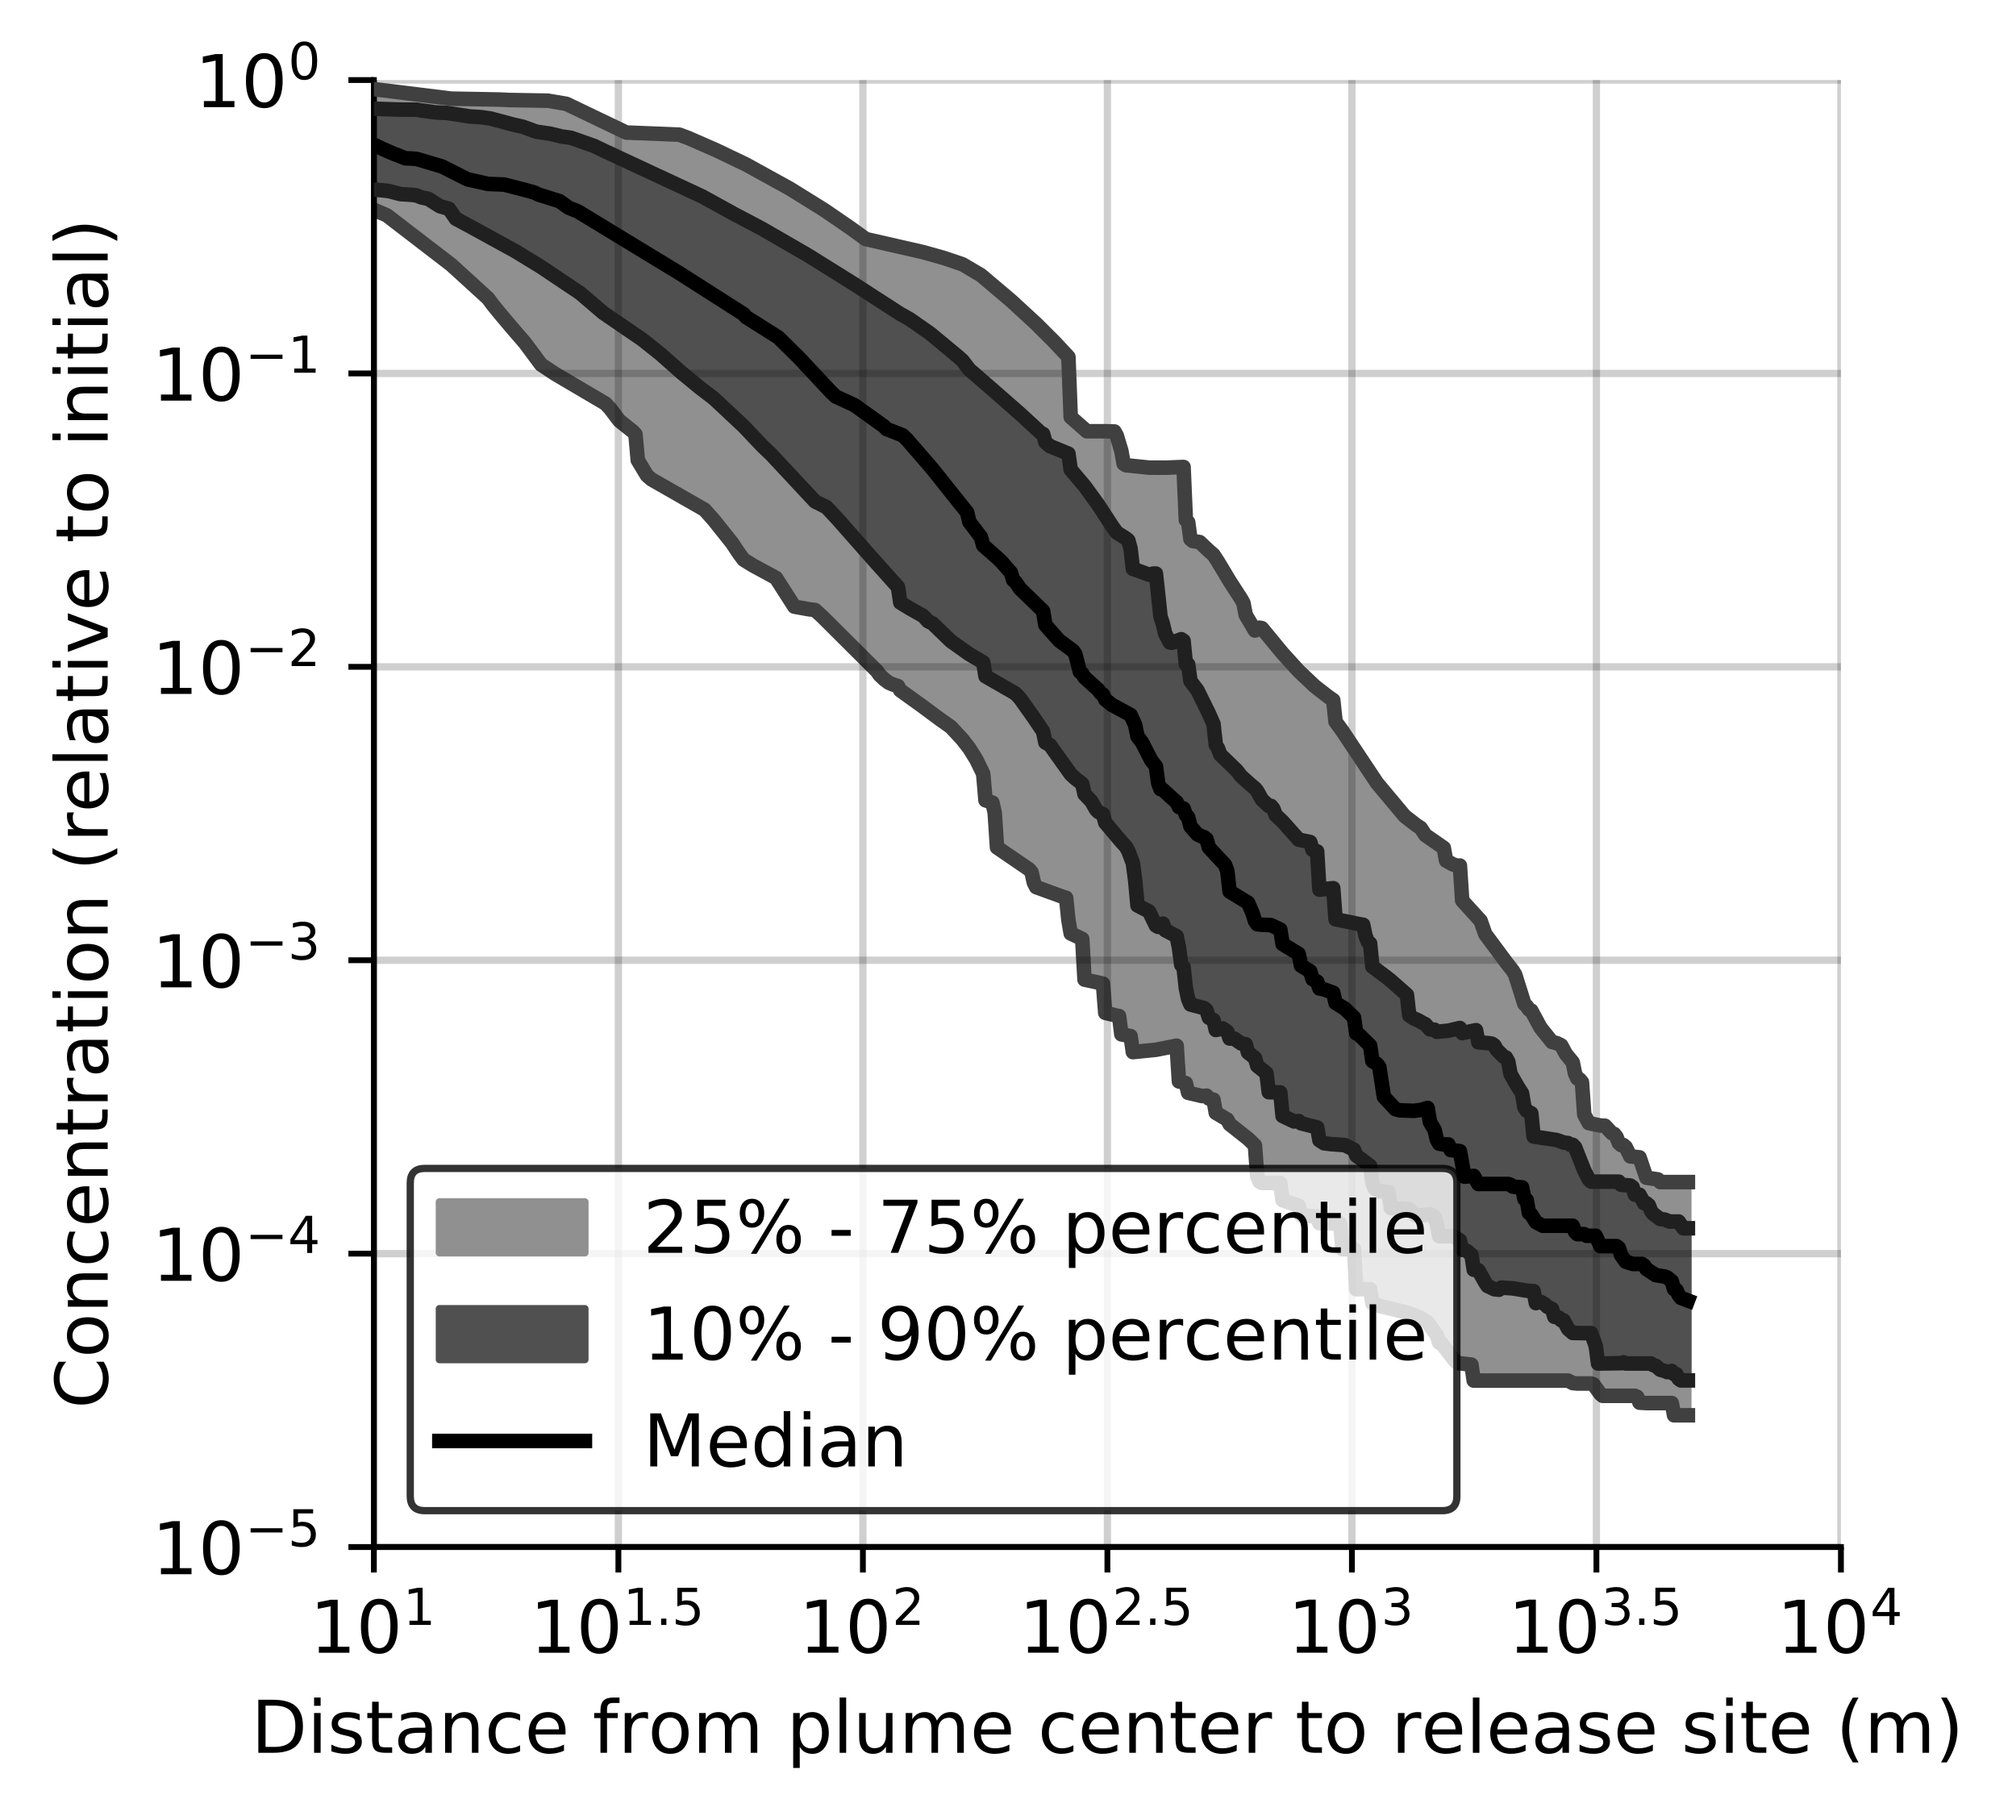 <?xml version="1.0" encoding="utf-8" standalone="no"?>
<!DOCTYPE svg PUBLIC "-//W3C//DTD SVG 1.1//EN"
  "http://www.w3.org/Graphics/SVG/1.1/DTD/svg11.dtd">
<!-- Created with matplotlib (https://matplotlib.org/) -->
<svg height="250.155pt" version="1.1" viewBox="0 0 277.037 250.155" width="277.037pt" xmlns="http://www.w3.org/2000/svg" xmlns:xlink="http://www.w3.org/1999/xlink">
 <defs>
  <style type="text/css">
*{stroke-linecap:butt;stroke-linejoin:round;}
  </style>
 </defs>
 <g id="figure_1">
  <g id="patch_1">
   <path d="M 0 250.155 
L 277.037 250.155 
L 277.037 0 
L 0 0 
z
" style="fill:#ffffff;"/>
  </g>
  <g id="axes_1">
   <g id="patch_2">
    <path d="M 51.378 212.599 
L 252.978 212.599 
L 252.978 10.999 
L 51.378 10.999 
z
" style="fill:#ffffff;"/>
   </g>
   <g id="PolyCollection_1">
    <defs>
     <path d="M 49.983 -238.078 
L 49.983 -221.858 
L 50.299 -221.709 
L 50.616 -221.64 
L 50.932 -221.52 
L 51.249 -221.394 
L 51.565 -221.269 
L 51.882 -221.143 
L 52.198 -221.018 
L 52.515 -220.892 
L 52.831 -220.767 
L 53.148 -220.572 
L 53.464 -220.333 
L 53.78 -220.095 
L 54.097 -219.856 
L 54.413 -219.618 
L 54.73 -219.38 
L 55.046 -219.141 
L 55.363 -218.903 
L 55.679 -218.664 
L 55.996 -218.426 
L 56.312 -218.189 
L 56.629 -217.955 
L 56.945 -217.721 
L 57.262 -217.487 
L 57.578 -217.253 
L 57.894 -217.019 
L 58.211 -216.785 
L 58.527 -216.551 
L 58.844 -216.317 
L 59.16 -216.083 
L 59.477 -215.85 
L 59.793 -215.616 
L 60.11 -215.382 
L 60.426 -215.148 
L 60.743 -214.909 
L 61.059 -214.623 
L 61.376 -214.336 
L 61.692 -214.05 
L 62.008 -213.764 
L 62.325 -213.478 
L 62.641 -213.192 
L 62.958 -212.905 
L 63.274 -212.619 
L 63.591 -212.333 
L 63.907 -212.047 
L 64.224 -211.759 
L 64.54 -211.47 
L 64.857 -211.181 
L 65.173 -210.892 
L 65.489 -210.603 
L 65.806 -210.314 
L 66.122 -210.025 
L 66.439 -209.736 
L 66.755 -209.447 
L 67.072 -209.148 
L 67.388 -208.614 
L 67.705 -208.289 
L 68.021 -207.941 
L 68.338 -207.529 
L 68.654 -207.123 
L 68.971 -206.717 
L 69.287 -206.311 
L 69.603 -205.935 
L 69.92 -205.589 
L 70.236 -205.242 
L 70.553 -204.896 
L 70.869 -204.549 
L 71.186 -204.202 
L 71.502 -203.856 
L 71.819 -203.474 
L 72.135 -203.047 
L 72.452 -202.621 
L 72.768 -202.194 
L 73.085 -201.768 
L 73.401 -201.341 
L 73.717 -200.915 
L 74.034 -200.49 
L 74.35 -200.064 
L 74.667 -199.834 
L 74.983 -199.621 
L 75.3 -199.397 
L 75.616 -199.172 
L 75.933 -198.98 
L 76.249 -198.794 
L 76.566 -198.609 
L 76.882 -198.423 
L 77.199 -198.238 
L 77.515 -198.052 
L 77.831 -197.867 
L 78.148 -197.682 
L 78.464 -197.498 
L 78.781 -197.313 
L 79.097 -197.129 
L 79.414 -196.945 
L 79.73 -196.76 
L 80.047 -196.576 
L 80.363 -196.391 
L 80.68 -196.207 
L 80.996 -196.023 
L 81.313 -195.838 
L 81.629 -195.654 
L 81.945 -195.466 
L 82.262 -195.278 
L 82.578 -195.09 
L 82.895 -194.902 
L 83.211 -194.692 
L 83.528 -194.394 
L 83.844 -194.012 
L 84.161 -193.551 
L 84.477 -193.058 
L 84.794 -192.583 
L 85.11 -192.342 
L 85.427 -192.1 
L 85.743 -191.857 
L 86.059 -191.612 
L 86.376 -191.367 
L 86.692 -191.115 
L 87.009 -190.825 
L 87.325 -190.475 
L 87.642 -186.919 
L 87.958 -186.361 
L 88.275 -185.822 
L 88.591 -185.284 
L 88.908 -184.82 
L 89.224 -184.525 
L 89.54 -184.27 
L 89.857 -184.09 
L 90.173 -183.911 
L 90.49 -183.731 
L 90.806 -183.552 
L 91.123 -183.372 
L 91.439 -183.192 
L 91.756 -183.011 
L 92.072 -182.829 
L 92.389 -182.646 
L 92.705 -182.464 
L 93.022 -182.281 
L 93.338 -182.098 
L 93.654 -181.916 
L 93.971 -181.733 
L 94.287 -181.551 
L 94.604 -181.368 
L 94.92 -181.186 
L 95.237 -181.003 
L 95.553 -180.821 
L 95.87 -180.638 
L 96.186 -180.462 
L 96.503 -180.287 
L 96.819 -180.111 
L 97.136 -179.789 
L 97.452 -179.425 
L 97.768 -179.062 
L 98.085 -178.689 
L 98.401 -178.31 
L 98.718 -177.931 
L 99.034 -177.551 
L 99.351 -177.178 
L 99.667 -176.803 
L 99.984 -176.373 
L 100.3 -175.944 
L 100.617 -175.515 
L 100.933 -175.076 
L 101.25 -174.581 
L 101.566 -174.087 
L 101.882 -173.564 
L 102.199 -173.236 
L 102.515 -173.011 
L 102.832 -172.812 
L 103.148 -172.629 
L 103.465 -172.455 
L 103.781 -172.281 
L 104.098 -172.106 
L 104.414 -171.932 
L 104.731 -171.757 
L 105.047 -171.582 
L 105.364 -171.413 
L 105.68 -171.244 
L 105.996 -171.075 
L 106.313 -170.906 
L 106.629 -170.738 
L 106.946 -170.251 
L 107.262 -169.73 
L 107.579 -169.2 
L 107.895 -168.669 
L 108.212 -168.141 
L 108.528 -167.647 
L 108.845 -167.157 
L 109.161 -166.789 
L 109.478 -166.715 
L 109.794 -166.645 
L 110.11 -166.577 
L 110.427 -166.533 
L 110.743 -166.49 
L 111.06 -166.448 
L 111.376 -166.407 
L 111.693 -166.365 
L 112.009 -166.32 
L 112.326 -166.067 
L 112.642 -165.762 
L 112.959 -165.455 
L 113.275 -165.143 
L 113.591 -164.825 
L 113.908 -164.514 
L 114.224 -164.207 
L 114.541 -163.898 
L 114.857 -163.592 
L 115.174 -163.289 
L 115.49 -162.988 
L 115.807 -162.688 
L 116.123 -162.39 
L 116.44 -162.089 
L 116.756 -161.788 
L 117.073 -161.488 
L 117.389 -161.189 
L 117.705 -160.891 
L 118.022 -160.594 
L 118.338 -160.285 
L 118.655 -159.971 
L 118.971 -159.511 
L 119.288 -159.196 
L 119.604 -158.881 
L 119.921 -158.551 
L 120.237 -158.22 
L 120.554 -157.889 
L 120.87 -157.41 
L 121.187 -157.174 
L 121.503 -156.815 
L 121.819 -156.514 
L 122.136 -156.335 
L 122.452 -156.168 
L 122.769 -156.068 
L 123.085 -155.97 
L 123.402 -155.872 
L 123.718 -155.284 
L 124.035 -155.07 
L 124.351 -154.853 
L 124.668 -154.631 
L 124.984 -154.41 
L 125.301 -154.182 
L 125.617 -153.952 
L 125.933 -153.718 
L 126.25 -153.479 
L 126.566 -153.238 
L 126.883 -152.992 
L 127.199 -152.743 
L 127.516 -152.494 
L 127.832 -152.25 
L 128.149 -152.014 
L 128.465 -151.784 
L 128.782 -151.573 
L 129.098 -151.361 
L 129.415 -151.161 
L 129.731 -150.966 
L 130.047 -150.77 
L 130.364 -150.538 
L 130.68 -150.243 
L 130.997 -149.924 
L 131.313 -149.592 
L 131.63 -149.263 
L 131.946 -148.905 
L 132.263 -148.53 
L 132.579 -148.156 
L 132.896 -147.729 
L 133.212 -147.303 
L 133.529 -146.827 
L 133.845 -146.337 
L 134.161 -145.778 
L 134.478 -145.183 
L 134.794 -144.518 
L 135.111 -143.833 
L 135.427 -140.179 
L 135.744 -140.087 
L 136.06 -139.996 
L 136.377 -139.858 
L 136.693 -138.468 
L 137.01 -133.695 
L 137.326 -133.489 
L 137.642 -133.281 
L 137.959 -133.073 
L 138.275 -132.864 
L 138.592 -132.653 
L 138.908 -132.442 
L 139.225 -132.23 
L 139.541 -132.017 
L 139.858 -131.803 
L 140.174 -131.588 
L 140.491 -131.373 
L 140.807 -131.157 
L 141.124 -130.942 
L 141.44 -130.669 
L 141.756 -130.276 
L 142.073 -128.862 
L 142.389 -128.248 
L 142.706 -128.123 
L 143.022 -127.998 
L 143.339 -127.875 
L 143.655 -127.753 
L 143.972 -127.631 
L 144.288 -127.51 
L 144.605 -127.392 
L 144.921 -127.286 
L 145.238 -127.183 
L 145.554 -127.079 
L 145.87 -126.978 
L 146.187 -126.877 
L 146.503 -126.776 
L 146.82 -123.705 
L 147.136 -121.878 
L 147.453 -121.711 
L 147.769 -121.551 
L 148.086 -121.396 
L 148.402 -121.253 
L 148.719 -121.124 
L 149.035 -115.535 
L 149.352 -115.464 
L 149.668 -115.394 
L 149.984 -115.326 
L 150.301 -115.258 
L 150.617 -115.189 
L 150.934 -115.119 
L 151.25 -115.05 
L 151.567 -114.983 
L 151.883 -110.967 
L 152.2 -110.874 
L 152.516 -110.78 
L 152.833 -110.702 
L 153.149 -110.643 
L 153.466 -110.583 
L 153.782 -110.523 
L 154.098 -108.01 
L 154.415 -107.951 
L 154.731 -107.892 
L 155.048 -107.833 
L 155.364 -107.773 
L 155.681 -105.572 
L 155.997 -105.594 
L 156.314 -105.619 
L 156.63 -105.643 
L 156.947 -105.669 
L 157.263 -105.7 
L 157.58 -105.732 
L 157.896 -105.767 
L 158.212 -105.807 
L 158.529 -105.848 
L 158.845 -105.893 
L 159.162 -105.944 
L 159.478 -105.995 
L 159.795 -106.051 
L 160.111 -106.111 
L 160.428 -106.172 
L 160.744 -106.238 
L 161.061 -106.308 
L 161.377 -106.377 
L 161.693 -106.453 
L 162.01 -101.541 
L 162.326 -101.468 
L 162.643 -101.39 
L 162.959 -101.309 
L 163.276 -99.983 
L 163.592 -99.9 
L 163.909 -99.813 
L 164.225 -99.725 
L 164.542 -99.652 
L 164.858 -99.593 
L 165.175 -99.534 
L 165.491 -99.522 
L 165.807 -99.589 
L 166.124 -99.193 
L 166.44 -99.111 
L 166.757 -99.029 
L 167.073 -97.228 
L 167.39 -97.027 
L 167.706 -96.827 
L 168.023 -96.629 
L 168.339 -96.429 
L 168.656 -96.298 
L 168.972 -95.669 
L 169.289 -95.437 
L 169.605 -95.2 
L 169.921 -94.958 
L 170.238 -94.712 
L 170.554 -94.462 
L 170.871 -94.207 
L 171.187 -93.947 
L 171.504 -93.673 
L 171.82 -93.384 
L 172.137 -93.08 
L 172.453 -92.76 
L 172.77 -88.501 
L 173.086 -87.773 
L 173.403 -87.595 
L 173.719 -87.595 
L 174.035 -87.595 
L 174.352 -87.595 
L 174.668 -87.595 
L 174.985 -87.595 
L 175.301 -87.595 
L 175.618 -87.595 
L 175.934 -87.595 
L 176.251 -85.207 
L 176.567 -85.093 
L 176.884 -84.981 
L 177.2 -84.871 
L 177.517 -84.766 
L 177.833 -84.661 
L 178.149 -84.563 
L 178.466 -84.465 
L 178.782 -83.165 
L 179.099 -83.132 
L 179.415 -83.101 
L 179.732 -83.069 
L 180.048 -83.039 
L 180.365 -83.009 
L 180.681 -82.979 
L 180.998 -82.951 
L 181.314 -82.058 
L 181.631 -82.053 
L 181.947 -82.048 
L 182.263 -82.044 
L 182.58 -82.039 
L 182.896 -82.035 
L 183.213 -82.03 
L 183.529 -82.026 
L 183.846 -82.024 
L 184.162 -82.024 
L 184.479 -78.499 
L 184.795 -78.499 
L 185.112 -78.499 
L 185.428 -78.499 
L 185.744 -78.499 
L 186.061 -78.499 
L 186.377 -72.986 
L 186.694 -72.986 
L 187.01 -72.986 
L 187.327 -72.986 
L 187.643 -72.986 
L 187.96 -72.986 
L 188.276 -72.986 
L 188.593 -71.053 
L 188.909 -70.907 
L 189.226 -70.79 
L 189.542 -70.688 
L 189.858 -70.598 
L 190.175 -70.52 
L 190.491 -70.448 
L 190.808 -70.38 
L 191.124 -70.313 
L 191.441 -70.248 
L 191.757 -70.185 
L 192.074 -70.121 
L 192.39 -70.048 
L 192.707 -69.97 
L 193.023 -69.884 
L 193.34 -69.791 
L 193.656 -69.69 
L 193.972 -69.58 
L 194.289 -69.46 
L 194.605 -69.33 
L 194.922 -69.187 
L 195.238 -69.029 
L 195.555 -68.84 
L 195.871 -68.767 
L 196.188 -68.427 
L 196.504 -68.018 
L 196.821 -67.59 
L 197.137 -67.274 
L 197.454 -66.659 
L 197.77 -65.645 
L 198.086 -65.546 
L 198.403 -65.131 
L 198.719 -64.715 
L 199.036 -64.304 
L 199.352 -63.897 
L 199.669 -63.494 
L 199.985 -63.096 
L 200.302 -62.846 
L 200.618 -62.803 
L 200.935 -62.76 
L 201.251 -62.716 
L 201.568 -62.672 
L 201.884 -62.628 
L 202.2 -62.624 
L 202.517 -60.432 
L 202.833 -60.432 
L 203.15 -60.432 
L 203.466 -60.432 
L 203.783 -60.432 
L 204.099 -60.432 
L 204.416 -60.432 
L 204.732 -60.432 
L 205.049 -60.432 
L 205.365 -60.432 
L 205.682 -60.432 
L 205.998 -60.432 
L 206.314 -60.432 
L 206.631 -60.432 
L 206.947 -60.432 
L 207.264 -60.432 
L 207.58 -60.432 
L 207.897 -60.432 
L 208.213 -60.432 
L 208.53 -60.432 
L 208.846 -60.432 
L 209.163 -60.432 
L 209.479 -60.432 
L 209.795 -60.432 
L 210.112 -60.432 
L 210.428 -60.432 
L 210.745 -60.432 
L 211.061 -60.432 
L 211.378 -60.432 
L 211.694 -60.432 
L 212.011 -60.432 
L 212.327 -60.432 
L 212.644 -60.432 
L 212.96 -60.432 
L 213.277 -60.432 
L 213.593 -60.432 
L 213.909 -60.432 
L 214.226 -60.432 
L 214.542 -60.432 
L 214.859 -60.432 
L 215.175 -60.43 
L 215.492 -60.43 
L 215.808 -60.21 
L 216.125 -60.087 
L 216.441 -60.029 
L 216.758 -60.029 
L 217.074 -60.029 
L 217.391 -60.029 
L 217.707 -60.029 
L 218.023 -60.029 
L 218.34 -60.029 
L 218.656 -60.029 
L 218.973 -59.909 
L 219.289 -59.464 
L 219.606 -58.93 
L 219.922 -58.602 
L 220.239 -58.337 
L 220.555 -58.337 
L 220.872 -58.337 
L 221.188 -58.337 
L 221.505 -58.337 
L 221.821 -58.337 
L 222.137 -58.337 
L 222.454 -58.337 
L 222.77 -58.337 
L 223.087 -58.337 
L 223.403 -58.337 
L 223.72 -58.337 
L 224.036 -58.337 
L 224.353 -58.337 
L 224.669 -58.337 
L 224.986 -58.198 
L 225.302 -57.398 
L 225.619 -57.352 
L 225.935 -57.343 
L 226.251 -57.343 
L 226.568 -57.343 
L 226.884 -57.343 
L 227.201 -57.343 
L 227.517 -57.343 
L 227.834 -57.343 
L 228.15 -57.343 
L 228.467 -57.343 
L 228.783 -57.343 
L 229.1 -57.343 
L 229.416 -57.343 
L 229.732 -57.343 
L 230.049 -55.661 
L 230.365 -55.661 
L 230.682 -55.661 
L 230.998 -55.661 
L 231.315 -55.661 
L 231.631 -55.661 
L 231.948 -55.661 
L 231.948 -87.709 
L 231.948 -87.709 
L 231.631 -87.709 
L 231.315 -87.709 
L 230.998 -87.709 
L 230.682 -87.709 
L 230.365 -87.709 
L 230.049 -87.709 
L 229.732 -87.709 
L 229.416 -87.709 
L 229.1 -87.709 
L 228.783 -87.709 
L 228.467 -87.709 
L 228.15 -87.709 
L 227.834 -88.078 
L 227.517 -88.13 
L 227.201 -88.178 
L 226.884 -88.224 
L 226.568 -88.267 
L 226.251 -88.308 
L 225.935 -89.097 
L 225.619 -90.248 
L 225.302 -91.109 
L 224.986 -91.164 
L 224.669 -91.199 
L 224.353 -91.232 
L 224.036 -91.243 
L 223.72 -91.849 
L 223.403 -92.521 
L 223.087 -92.799 
L 222.77 -92.799 
L 222.454 -93.09 
L 222.137 -93.92 
L 221.821 -94.325 
L 221.505 -94.434 
L 221.188 -94.524 
L 220.872 -95.065 
L 220.555 -95.455 
L 220.239 -95.474 
L 219.922 -95.484 
L 219.606 -95.477 
L 219.289 -95.522 
L 218.973 -95.628 
L 218.656 -95.732 
L 218.34 -95.81 
L 218.023 -96.332 
L 217.707 -96.986 
L 217.391 -101.436 
L 217.074 -101.823 
L 216.758 -101.945 
L 216.441 -102.617 
L 216.125 -104.166 
L 215.808 -104.568 
L 215.492 -104.927 
L 215.175 -105.328 
L 214.859 -105.878 
L 214.542 -106.496 
L 214.226 -106.625 
L 213.909 -106.818 
L 213.593 -106.89 
L 213.277 -106.964 
L 212.96 -107.36 
L 212.644 -107.759 
L 212.327 -108.15 
L 212.011 -108.54 
L 211.694 -108.937 
L 211.378 -109.35 
L 211.061 -109.896 
L 210.745 -110.683 
L 210.428 -111.287 
L 210.112 -111.425 
L 209.795 -111.899 
L 209.479 -112.196 
L 209.163 -113.552 
L 208.846 -114.353 
L 208.53 -115.253 
L 208.213 -116.215 
L 207.897 -116.749 
L 207.58 -117.194 
L 207.264 -117.57 
L 206.947 -117.958 
L 206.631 -118.354 
L 206.314 -118.76 
L 205.998 -119.175 
L 205.682 -119.595 
L 205.365 -120.031 
L 205.049 -120.468 
L 204.732 -120.909 
L 204.416 -121.353 
L 204.099 -121.8 
L 203.783 -122.521 
L 203.466 -123.616 
L 203.15 -123.964 
L 202.833 -124.303 
L 202.517 -124.646 
L 202.2 -124.994 
L 201.884 -125.344 
L 201.568 -125.694 
L 201.251 -126.046 
L 200.935 -126.398 
L 200.618 -131.208 
L 200.302 -131.19 
L 199.985 -131.258 
L 199.669 -131.363 
L 199.352 -131.509 
L 199.036 -131.688 
L 198.719 -131.89 
L 198.403 -133.638 
L 198.086 -133.861 
L 197.77 -134.083 
L 197.454 -134.303 
L 197.137 -134.521 
L 196.821 -134.74 
L 196.504 -134.957 
L 196.188 -135.175 
L 195.871 -135.394 
L 195.555 -135.847 
L 195.238 -136.367 
L 194.922 -136.572 
L 194.605 -136.785 
L 194.289 -137.008 
L 193.972 -137.244 
L 193.656 -137.489 
L 193.34 -137.747 
L 193.023 -138.013 
L 192.707 -138.294 
L 192.39 -138.604 
L 192.074 -138.984 
L 191.757 -139.384 
L 191.441 -139.802 
L 191.124 -140.234 
L 190.808 -140.691 
L 190.491 -141.091 
L 190.175 -141.434 
L 189.858 -141.795 
L 189.542 -142.164 
L 189.226 -142.553 
L 188.909 -142.957 
L 188.593 -143.373 
L 188.276 -143.812 
L 187.96 -144.261 
L 187.643 -144.726 
L 187.327 -145.199 
L 187.01 -145.685 
L 186.694 -146.18 
L 186.377 -146.68 
L 186.061 -147.186 
L 185.744 -147.696 
L 185.428 -148.203 
L 185.112 -148.709 
L 184.795 -149.198 
L 184.479 -149.686 
L 184.162 -150.138 
L 183.846 -150.588 
L 183.529 -150.987 
L 183.213 -153.942 
L 182.896 -154.154 
L 182.58 -154.373 
L 182.263 -154.594 
L 181.947 -154.828 
L 181.631 -155.072 
L 181.314 -155.319 
L 180.998 -155.576 
L 180.681 -155.846 
L 180.365 -156.117 
L 180.048 -156.399 
L 179.732 -156.695 
L 179.415 -156.992 
L 179.099 -157.299 
L 178.782 -157.619 
L 178.466 -157.938 
L 178.149 -158.268 
L 177.833 -158.608 
L 177.517 -158.947 
L 177.2 -159.297 
L 176.884 -159.654 
L 176.567 -160.009 
L 176.251 -160.377 
L 175.934 -160.748 
L 175.618 -161.12 
L 175.301 -161.498 
L 174.985 -161.877 
L 174.668 -162.259 
L 174.352 -162.648 
L 174.035 -163.036 
L 173.719 -163.431 
L 173.403 -163.833 
L 173.086 -163.899 
L 172.77 -163.699 
L 172.453 -163.506 
L 172.137 -164.011 
L 171.82 -164.555 
L 171.504 -165.098 
L 171.187 -165.642 
L 170.871 -167.287 
L 170.554 -167.857 
L 170.238 -168.386 
L 169.921 -168.891 
L 169.605 -169.375 
L 169.289 -169.843 
L 168.972 -170.301 
L 168.656 -170.761 
L 168.339 -171.249 
L 168.023 -171.817 
L 167.706 -172.387 
L 167.39 -172.944 
L 167.073 -173.496 
L 166.757 -173.914 
L 166.44 -174.221 
L 166.124 -174.461 
L 165.807 -174.731 
L 165.491 -175.02 
L 165.175 -175.339 
L 164.858 -175.663 
L 164.542 -175.74 
L 164.225 -175.734 
L 163.909 -175.804 
L 163.592 -176.073 
L 163.276 -178.392 
L 162.959 -178.704 
L 162.643 -185.983 
L 162.326 -185.961 
L 162.01 -185.957 
L 161.693 -185.964 
L 161.377 -185.976 
L 161.061 -185.979 
L 160.744 -185.934 
L 160.428 -185.906 
L 160.111 -185.883 
L 159.795 -185.869 
L 159.478 -185.863 
L 159.162 -185.858 
L 158.845 -185.862 
L 158.529 -185.87 
L 158.212 -185.879 
L 157.896 -185.895 
L 157.58 -185.915 
L 157.263 -185.936 
L 156.947 -185.961 
L 156.63 -185.992 
L 156.314 -186.024 
L 155.997 -186.057 
L 155.681 -186.096 
L 155.364 -186.137 
L 155.048 -186.179 
L 154.731 -186.221 
L 154.415 -186.429 
L 154.098 -188.183 
L 153.782 -189.338 
L 153.466 -190.287 
L 153.149 -190.858 
L 152.833 -190.876 
L 152.516 -190.89 
L 152.2 -190.893 
L 151.883 -190.892 
L 151.567 -190.888 
L 151.25 -190.881 
L 150.934 -190.873 
L 150.617 -190.866 
L 150.301 -190.868 
L 149.984 -190.865 
L 149.668 -190.878 
L 149.352 -190.892 
L 149.035 -191.099 
L 148.719 -191.398 
L 148.402 -191.687 
L 148.086 -191.975 
L 147.769 -192.262 
L 147.453 -192.55 
L 147.136 -192.838 
L 146.82 -201.103 
L 146.503 -201.443 
L 146.187 -201.784 
L 145.87 -202.124 
L 145.554 -202.464 
L 145.238 -202.804 
L 144.921 -203.142 
L 144.605 -203.46 
L 144.288 -203.778 
L 143.972 -204.096 
L 143.655 -204.414 
L 143.339 -204.732 
L 143.022 -205.05 
L 142.706 -205.368 
L 142.389 -205.666 
L 142.073 -205.964 
L 141.756 -206.261 
L 141.44 -206.559 
L 141.124 -206.856 
L 140.807 -207.154 
L 140.491 -207.451 
L 140.174 -207.749 
L 139.858 -208.032 
L 139.541 -208.31 
L 139.225 -208.588 
L 138.908 -208.866 
L 138.592 -209.144 
L 138.275 -209.422 
L 137.959 -209.7 
L 137.642 -209.978 
L 137.326 -210.256 
L 137.01 -210.534 
L 136.693 -210.793 
L 136.377 -211.052 
L 136.06 -211.31 
L 135.744 -211.569 
L 135.427 -211.828 
L 135.111 -212.087 
L 134.794 -212.345 
L 134.478 -212.54 
L 134.161 -212.736 
L 133.845 -212.931 
L 133.529 -213.124 
L 133.212 -213.308 
L 132.896 -213.484 
L 132.579 -213.66 
L 132.263 -213.836 
L 131.946 -214.012 
L 131.63 -214.13 
L 131.313 -214.224 
L 130.997 -214.318 
L 130.68 -214.412 
L 130.364 -214.506 
L 130.047 -214.6 
L 129.731 -214.694 
L 129.415 -214.788 
L 129.098 -214.882 
L 128.782 -214.976 
L 128.465 -215.07 
L 128.149 -215.164 
L 127.832 -215.258 
L 127.516 -215.341 
L 127.199 -215.419 
L 126.883 -215.497 
L 126.566 -215.576 
L 126.25 -215.654 
L 125.933 -215.731 
L 125.617 -215.808 
L 125.301 -215.885 
L 124.984 -215.962 
L 124.668 -216.039 
L 124.351 -216.116 
L 124.035 -216.193 
L 123.718 -216.27 
L 123.402 -216.347 
L 123.085 -216.42 
L 122.769 -216.488 
L 122.452 -216.556 
L 122.136 -216.624 
L 121.819 -216.692 
L 121.503 -216.76 
L 121.187 -216.828 
L 120.87 -216.896 
L 120.554 -216.965 
L 120.237 -217.033 
L 119.921 -217.101 
L 119.604 -217.169 
L 119.288 -217.237 
L 118.971 -217.305 
L 118.655 -217.501 
L 118.338 -217.745 
L 118.022 -217.99 
L 117.705 -218.219 
L 117.389 -218.447 
L 117.073 -218.674 
L 116.756 -218.901 
L 116.44 -219.128 
L 116.123 -219.356 
L 115.807 -219.583 
L 115.49 -219.81 
L 115.174 -220.036 
L 114.857 -220.256 
L 114.541 -220.463 
L 114.224 -220.67 
L 113.908 -220.877 
L 113.591 -221.084 
L 113.275 -221.29 
L 112.959 -221.497 
L 112.642 -221.704 
L 112.326 -221.911 
L 112.009 -222.118 
L 111.693 -222.324 
L 111.376 -222.531 
L 111.06 -222.726 
L 110.743 -222.915 
L 110.427 -223.104 
L 110.11 -223.293 
L 109.794 -223.482 
L 109.478 -223.671 
L 109.161 -223.86 
L 108.845 -224.049 
L 108.528 -224.239 
L 108.212 -224.428 
L 107.895 -224.617 
L 107.579 -224.806 
L 107.262 -224.995 
L 106.946 -225.184 
L 106.629 -225.361 
L 106.313 -225.53 
L 105.996 -225.699 
L 105.68 -225.867 
L 105.364 -226.036 
L 105.047 -226.205 
L 104.731 -226.374 
L 104.414 -226.542 
L 104.098 -226.711 
L 103.781 -226.88 
L 103.465 -227.049 
L 103.148 -227.217 
L 102.832 -227.386 
L 102.515 -227.555 
L 102.199 -227.724 
L 101.882 -227.892 
L 101.566 -228.061 
L 101.25 -228.23 
L 100.933 -228.378 
L 100.617 -228.521 
L 100.3 -228.664 
L 99.984 -228.807 
L 99.667 -228.95 
L 99.351 -229.094 
L 99.034 -229.237 
L 98.718 -229.38 
L 98.401 -229.523 
L 98.085 -229.666 
L 97.768 -229.809 
L 97.452 -229.952 
L 97.136 -230.095 
L 96.819 -230.238 
L 96.503 -230.381 
L 96.186 -230.524 
L 95.87 -230.663 
L 95.553 -230.793 
L 95.237 -230.922 
L 94.92 -231.051 
L 94.604 -231.18 
L 94.287 -231.31 
L 93.971 -231.439 
L 93.654 -231.56 
L 93.338 -231.653 
L 93.022 -231.712 
L 92.705 -231.723 
L 92.389 -231.733 
L 92.072 -231.744 
L 91.756 -231.754 
L 91.439 -231.764 
L 91.123 -231.775 
L 90.806 -231.785 
L 90.49 -231.796 
L 90.173 -231.806 
L 89.857 -231.817 
L 89.54 -231.827 
L 89.224 -231.837 
L 88.908 -231.848 
L 88.591 -231.858 
L 88.275 -231.869 
L 87.958 -231.879 
L 87.642 -231.889 
L 87.325 -231.9 
L 87.009 -231.91 
L 86.692 -231.921 
L 86.376 -231.931 
L 86.059 -231.942 
L 85.743 -231.984 
L 85.427 -232.136 
L 85.11 -232.296 
L 84.794 -232.456 
L 84.477 -232.616 
L 84.161 -232.776 
L 83.844 -232.936 
L 83.528 -233.095 
L 83.211 -233.255 
L 82.895 -233.414 
L 82.578 -233.568 
L 82.262 -233.723 
L 81.945 -233.877 
L 81.629 -234.032 
L 81.313 -234.187 
L 80.996 -234.341 
L 80.68 -234.496 
L 80.363 -234.65 
L 80.047 -234.805 
L 79.73 -234.959 
L 79.414 -235.114 
L 79.097 -235.269 
L 78.781 -235.423 
L 78.464 -235.578 
L 78.148 -235.732 
L 77.831 -235.887 
L 77.515 -235.957 
L 77.199 -236.02 
L 76.882 -236.083 
L 76.566 -236.131 
L 76.249 -236.178 
L 75.933 -236.224 
L 75.616 -236.27 
L 75.3 -236.317 
L 74.983 -236.363 
L 74.667 -236.406 
L 74.35 -236.411 
L 74.034 -236.412 
L 73.717 -236.412 
L 73.401 -236.412 
L 73.085 -236.412 
L 72.768 -236.412 
L 72.452 -236.412 
L 72.135 -236.412 
L 71.819 -236.412 
L 71.502 -236.412 
L 71.186 -236.412 
L 70.869 -236.412 
L 70.553 -236.412 
L 70.236 -236.412 
L 69.92 -236.412 
L 69.603 -236.412 
L 69.287 -236.412 
L 68.971 -236.433 
L 68.654 -236.475 
L 68.338 -236.483 
L 68.021 -236.492 
L 67.705 -236.5 
L 67.388 -236.508 
L 67.072 -236.517 
L 66.755 -236.525 
L 66.439 -236.533 
L 66.122 -236.542 
L 65.806 -236.55 
L 65.489 -236.559 
L 65.173 -236.567 
L 64.857 -236.575 
L 64.54 -236.583 
L 64.224 -236.585 
L 63.907 -236.587 
L 63.591 -236.589 
L 63.274 -236.591 
L 62.958 -236.593 
L 62.641 -236.594 
L 62.325 -236.596 
L 62.008 -236.598 
L 61.692 -236.6 
L 61.376 -236.602 
L 61.059 -236.608 
L 60.743 -236.651 
L 60.426 -236.694 
L 60.11 -236.738 
L 59.793 -236.781 
L 59.477 -236.824 
L 59.16 -236.867 
L 58.844 -236.91 
L 58.527 -236.953 
L 58.211 -236.996 
L 57.894 -237.039 
L 57.578 -237.082 
L 57.262 -237.125 
L 56.945 -237.168 
L 56.629 -237.211 
L 56.312 -237.254 
L 55.996 -237.296 
L 55.679 -237.337 
L 55.363 -237.378 
L 55.046 -237.42 
L 54.73 -237.461 
L 54.413 -237.502 
L 54.097 -237.543 
L 53.78 -237.584 
L 53.464 -237.625 
L 53.148 -237.667 
L 52.831 -237.708 
L 52.515 -237.749 
L 52.198 -237.79 
L 51.882 -237.831 
L 51.565 -237.873 
L 51.249 -237.914 
L 50.932 -237.955 
L 50.616 -237.996 
L 50.299 -238.037 
L 49.983 -238.078 
z
" id="m89e8ad59b9" style="stroke:#909090;"/>
    </defs>
    <g clip-path="url(#p5e93e943fd)">
     <use style="fill:#909090;stroke:#909090;" x="0" xlink:href="#m89e8ad59b9" y="250.155"/>
    </g>
   </g>
   <g id="PolyCollection_2">
    <defs>
     <path d="M 49.983 -235.255 
L 49.983 -224.391 
L 50.299 -224.268 
L 50.616 -224.166 
L 50.932 -224.125 
L 51.249 -224.085 
L 51.565 -224.044 
L 51.882 -224.005 
L 52.198 -224.005 
L 52.515 -224.005 
L 52.831 -224.005 
L 53.148 -223.985 
L 53.464 -223.894 
L 53.78 -223.803 
L 54.097 -223.712 
L 54.413 -223.621 
L 54.73 -223.53 
L 55.046 -223.479 
L 55.363 -223.479 
L 55.679 -223.479 
L 55.996 -223.463 
L 56.312 -223.415 
L 56.629 -223.377 
L 56.945 -223.347 
L 57.262 -223.295 
L 57.578 -223.147 
L 57.894 -223.032 
L 58.211 -222.982 
L 58.527 -222.933 
L 58.844 -222.834 
L 59.16 -222.617 
L 59.477 -222.4 
L 59.793 -222.183 
L 60.11 -221.995 
L 60.426 -221.827 
L 60.743 -221.695 
L 61.059 -221.64 
L 61.376 -221.581 
L 61.692 -221.467 
L 62.008 -221.004 
L 62.325 -220.464 
L 62.641 -220.102 
L 62.958 -219.918 
L 63.274 -219.746 
L 63.591 -219.575 
L 63.907 -219.407 
L 64.224 -219.239 
L 64.54 -219.072 
L 64.857 -218.904 
L 65.173 -218.736 
L 65.489 -218.569 
L 65.806 -218.401 
L 66.122 -218.233 
L 66.439 -218.066 
L 66.755 -217.898 
L 67.072 -217.73 
L 67.388 -217.563 
L 67.705 -217.395 
L 68.021 -217.227 
L 68.338 -217.06 
L 68.654 -216.886 
L 68.971 -216.703 
L 69.287 -216.52 
L 69.603 -216.337 
L 69.92 -216.154 
L 70.236 -215.972 
L 70.553 -215.789 
L 70.869 -215.606 
L 71.186 -215.423 
L 71.502 -215.24 
L 71.819 -215.047 
L 72.135 -214.853 
L 72.452 -214.66 
L 72.768 -214.466 
L 73.085 -214.273 
L 73.401 -214.079 
L 73.717 -213.885 
L 74.034 -213.681 
L 74.35 -213.476 
L 74.667 -213.271 
L 74.983 -213.066 
L 75.3 -212.861 
L 75.616 -212.657 
L 75.933 -212.452 
L 76.249 -212.247 
L 76.566 -212.042 
L 76.882 -211.838 
L 77.199 -211.636 
L 77.515 -211.437 
L 77.831 -211.239 
L 78.148 -211.041 
L 78.464 -210.841 
L 78.781 -210.633 
L 79.097 -210.424 
L 79.414 -210.151 
L 79.73 -209.867 
L 80.047 -209.584 
L 80.363 -209.3 
L 80.68 -209.016 
L 80.996 -208.727 
L 81.313 -208.438 
L 81.629 -208.149 
L 81.945 -207.879 
L 82.262 -207.636 
L 82.578 -207.393 
L 82.895 -207.164 
L 83.211 -206.954 
L 83.528 -206.744 
L 83.844 -206.534 
L 84.161 -206.324 
L 84.477 -206.114 
L 84.794 -205.904 
L 85.11 -205.694 
L 85.427 -205.501 
L 85.743 -205.31 
L 86.059 -205.119 
L 86.376 -204.927 
L 86.692 -204.567 
L 87.009 -204.354 
L 87.325 -204.141 
L 87.642 -203.928 
L 87.958 -203.715 
L 88.275 -203.483 
L 88.591 -203.242 
L 88.908 -203.001 
L 89.224 -202.76 
L 89.54 -202.507 
L 89.857 -202.253 
L 90.173 -201.999 
L 90.49 -201.745 
L 90.806 -201.467 
L 91.123 -201.17 
L 91.439 -200.873 
L 91.756 -200.577 
L 92.072 -200.305 
L 92.389 -200.033 
L 92.705 -199.761 
L 93.022 -199.489 
L 93.338 -199.217 
L 93.654 -198.944 
L 93.971 -198.671 
L 94.287 -198.398 
L 94.604 -198.125 
L 94.92 -197.852 
L 95.237 -197.579 
L 95.553 -197.323 
L 95.87 -197.091 
L 96.186 -196.863 
L 96.503 -196.637 
L 96.819 -196.411 
L 97.136 -196.185 
L 97.452 -195.995 
L 97.768 -195.712 
L 98.085 -195.414 
L 98.401 -195.127 
L 98.718 -194.848 
L 99.034 -194.569 
L 99.351 -194.29 
L 99.667 -194.011 
L 99.984 -193.732 
L 100.3 -193.453 
L 100.617 -193.174 
L 100.933 -192.895 
L 101.25 -192.616 
L 101.566 -192.267 
L 101.882 -191.915 
L 102.199 -191.564 
L 102.515 -191.213 
L 102.832 -190.862 
L 103.148 -190.498 
L 103.465 -190.166 
L 103.781 -189.83 
L 104.098 -189.514 
L 104.414 -189.198 
L 104.731 -188.893 
L 105.047 -188.612 
L 105.364 -188.332 
L 105.68 -188.03 
L 105.996 -187.684 
L 106.313 -187.338 
L 106.629 -186.992 
L 106.946 -186.647 
L 107.262 -186.301 
L 107.579 -185.955 
L 107.895 -185.609 
L 108.212 -185.259 
L 108.528 -184.903 
L 108.845 -184.543 
L 109.161 -184.181 
L 109.478 -183.819 
L 109.794 -183.462 
L 110.11 -183.104 
L 110.427 -182.747 
L 110.743 -182.389 
L 111.06 -182.031 
L 111.376 -181.671 
L 111.693 -181.395 
L 112.009 -181.239 
L 112.326 -181.083 
L 112.642 -180.924 
L 112.959 -180.762 
L 113.275 -180.601 
L 113.591 -180.444 
L 113.908 -180.133 
L 114.224 -179.786 
L 114.541 -179.439 
L 114.857 -179.092 
L 115.174 -178.745 
L 115.49 -178.398 
L 115.807 -178.048 
L 116.123 -177.696 
L 116.44 -177.338 
L 116.756 -176.977 
L 117.073 -176.616 
L 117.389 -176.255 
L 117.705 -175.894 
L 118.022 -175.533 
L 118.338 -175.169 
L 118.655 -174.803 
L 118.971 -174.438 
L 119.288 -174.075 
L 119.604 -173.71 
L 119.921 -173.346 
L 120.237 -172.982 
L 120.554 -172.618 
L 120.87 -172.254 
L 121.187 -171.89 
L 121.503 -171.526 
L 121.819 -171.17 
L 122.136 -170.83 
L 122.452 -170.493 
L 122.769 -170.155 
L 123.085 -169.818 
L 123.402 -169.48 
L 123.718 -167.347 
L 124.035 -167.121 
L 124.351 -166.938 
L 124.668 -166.755 
L 124.984 -166.572 
L 125.301 -166.389 
L 125.617 -166.208 
L 125.933 -166.027 
L 126.25 -165.847 
L 126.566 -165.667 
L 126.883 -165.5 
L 127.199 -165.067 
L 127.516 -164.796 
L 127.832 -164.646 
L 128.149 -164.489 
L 128.465 -164.168 
L 128.782 -163.848 
L 129.098 -163.528 
L 129.415 -163.21 
L 129.731 -162.899 
L 130.047 -162.589 
L 130.364 -162.286 
L 130.68 -162.04 
L 130.997 -161.803 
L 131.313 -161.57 
L 131.63 -161.336 
L 131.946 -161.106 
L 132.263 -160.887 
L 132.579 -160.669 
L 132.896 -160.453 
L 133.212 -160.246 
L 133.529 -160.046 
L 133.845 -159.849 
L 134.161 -159.659 
L 134.478 -159.476 
L 134.794 -159.305 
L 135.111 -159.136 
L 135.427 -157.22 
L 135.744 -157.047 
L 136.06 -156.875 
L 136.377 -156.721 
L 136.693 -156.561 
L 137.01 -156.404 
L 137.326 -156.245 
L 137.642 -156.073 
L 137.959 -155.89 
L 138.275 -155.653 
L 138.592 -155.494 
L 138.908 -155.318 
L 139.225 -155.123 
L 139.541 -154.855 
L 139.858 -154.546 
L 140.174 -154.189 
L 140.491 -153.767 
L 140.807 -153.365 
L 141.124 -152.912 
L 141.44 -152.457 
L 141.756 -151.993 
L 142.073 -151.514 
L 142.389 -151.034 
L 142.706 -150.563 
L 143.022 -150.1 
L 143.339 -149.637 
L 143.655 -148.12 
L 143.972 -147.961 
L 144.288 -147.765 
L 144.605 -147.302 
L 144.921 -146.852 
L 145.238 -146.405 
L 145.554 -145.957 
L 145.87 -145.51 
L 146.187 -145.079 
L 146.503 -144.64 
L 146.82 -143.976 
L 147.136 -143.768 
L 147.453 -143.43 
L 147.769 -143.182 
L 148.086 -142.933 
L 148.402 -142.684 
L 148.719 -142.439 
L 149.035 -141.021 
L 149.352 -140.657 
L 149.668 -140.402 
L 149.984 -140.026 
L 150.301 -139.377 
L 150.617 -138.906 
L 150.934 -138.584 
L 151.25 -138.427 
L 151.567 -138.271 
L 151.883 -137.107 
L 152.2 -136.706 
L 152.516 -136.306 
L 152.833 -135.913 
L 153.149 -135.531 
L 153.466 -135.175 
L 153.782 -134.824 
L 154.098 -134.478 
L 154.415 -134.132 
L 154.731 -133.788 
L 155.048 -133.222 
L 155.364 -132.427 
L 155.681 -131.531 
L 155.997 -129.164 
L 156.314 -125.724 
L 156.63 -125.574 
L 156.947 -125.422 
L 157.263 -125.313 
L 157.58 -125.209 
L 157.896 -124.905 
L 158.212 -124.234 
L 158.529 -123.564 
L 158.845 -122.959 
L 159.162 -122.778 
L 159.478 -122.922 
L 159.795 -123.232 
L 160.111 -122.33 
L 160.428 -122.175 
L 160.744 -122.013 
L 161.061 -121.847 
L 161.377 -121.676 
L 161.693 -121.495 
L 162.01 -119.94 
L 162.326 -117.56 
L 162.643 -117.252 
L 162.959 -114.35 
L 163.276 -112.858 
L 163.592 -112.116 
L 163.909 -112.04 
L 164.225 -111.951 
L 164.542 -111.843 
L 164.858 -111.76 
L 165.175 -111.691 
L 165.491 -111.614 
L 165.807 -111.323 
L 166.124 -110.299 
L 166.44 -110.146 
L 166.757 -109.982 
L 167.073 -108.613 
L 167.39 -108.711 
L 167.706 -108.809 
L 168.023 -108.822 
L 168.339 -108.608 
L 168.656 -108.378 
L 168.972 -107.442 
L 169.289 -107.44 
L 169.605 -107.425 
L 169.921 -107.201 
L 170.238 -106.981 
L 170.554 -106.766 
L 170.871 -106.7 
L 171.187 -106.649 
L 171.504 -105.513 
L 171.82 -105.271 
L 172.137 -105.024 
L 172.453 -104.773 
L 172.77 -103.692 
L 173.086 -103.453 
L 173.403 -103.206 
L 173.719 -102.945 
L 174.035 -102.674 
L 174.352 -100.067 
L 174.668 -100.059 
L 174.985 -100.05 
L 175.301 -100.044 
L 175.618 -100.038 
L 175.934 -100.031 
L 176.251 -96.794 
L 176.567 -96.628 
L 176.884 -96.485 
L 177.2 -96.334 
L 177.517 -96.175 
L 177.833 -96.047 
L 178.149 -96.071 
L 178.466 -96.1 
L 178.782 -95.788 
L 179.099 -95.707 
L 179.415 -95.625 
L 179.732 -95.544 
L 180.048 -95.465 
L 180.365 -95.386 
L 180.681 -95.307 
L 180.998 -95.226 
L 181.314 -93.457 
L 181.631 -93.25 
L 181.947 -93.046 
L 182.263 -92.97 
L 182.58 -92.948 
L 182.896 -92.928 
L 183.213 -92.911 
L 183.529 -92.895 
L 183.846 -92.882 
L 184.162 -92.869 
L 184.479 -92.856 
L 184.795 -92.792 
L 185.112 -92.61 
L 185.428 -92.43 
L 185.744 -92.251 
L 186.061 -92.154 
L 186.377 -91.365 
L 186.694 -91.148 
L 187.01 -90.928 
L 187.327 -90.702 
L 187.643 -90.466 
L 187.96 -90.213 
L 188.276 -89.946 
L 188.593 -87.6 
L 188.909 -86.841 
L 189.226 -86.603 
L 189.542 -86.463 
L 189.858 -86.425 
L 190.175 -86.393 
L 190.491 -86.367 
L 190.808 -86.345 
L 191.124 -84.144 
L 191.441 -84.114 
L 191.757 -84.094 
L 192.074 -84.082 
L 192.39 -84.075 
L 192.707 -84.066 
L 193.023 -84.048 
L 193.34 -84.021 
L 193.656 -83.981 
L 193.972 -83.654 
L 194.289 -83.22 
L 194.605 -83.092 
L 194.922 -83.122 
L 195.238 -83.153 
L 195.555 -83.184 
L 195.871 -83.212 
L 196.188 -83.237 
L 196.504 -83.258 
L 196.821 -83.163 
L 197.137 -82.892 
L 197.454 -81.935 
L 197.77 -80.273 
L 198.086 -80.273 
L 198.403 -80.273 
L 198.719 -80.273 
L 199.036 -80.273 
L 199.352 -80.273 
L 199.669 -80.272 
L 199.985 -80.079 
L 200.302 -79.889 
L 200.618 -79.701 
L 200.935 -78.397 
L 201.251 -78.397 
L 201.568 -78.261 
L 201.884 -77.986 
L 202.2 -77.71 
L 202.517 -75.669 
L 202.833 -75.669 
L 203.15 -75.595 
L 203.466 -74.973 
L 203.783 -74.411 
L 204.099 -73.909 
L 204.416 -73.433 
L 204.732 -73.25 
L 205.049 -73.09 
L 205.365 -72.982 
L 205.682 -72.95 
L 205.998 -72.918 
L 206.314 -73.209 
L 206.631 -73.205 
L 206.947 -73.206 
L 207.264 -73.257 
L 207.58 -73.177 
L 207.897 -73.103 
L 208.213 -73.036 
L 208.53 -72.975 
L 208.846 -72.921 
L 209.163 -72.87 
L 209.479 -72.825 
L 209.795 -72.785 
L 210.112 -72.749 
L 210.428 -72.727 
L 210.745 -72.727 
L 211.061 -71.076 
L 211.378 -71.256 
L 211.694 -71.256 
L 212.011 -71.105 
L 212.327 -70.897 
L 212.644 -70.576 
L 212.96 -70.418 
L 213.277 -70.276 
L 213.593 -69.2 
L 213.909 -69.135 
L 214.226 -69.082 
L 214.542 -68.718 
L 214.859 -68.718 
L 215.175 -68.06 
L 215.492 -67.525 
L 215.808 -67.176 
L 216.125 -66.979 
L 216.441 -66.953 
L 216.758 -66.953 
L 217.074 -66.953 
L 217.391 -66.953 
L 217.707 -66.953 
L 218.023 -66.953 
L 218.34 -66.953 
L 218.656 -66.953 
L 218.973 -66.173 
L 219.289 -65.181 
L 219.606 -62.777 
L 219.922 -62.777 
L 220.239 -62.777 
L 220.555 -62.777 
L 220.872 -62.777 
L 221.188 -62.777 
L 221.505 -62.777 
L 221.821 -62.777 
L 222.137 -62.777 
L 222.454 -62.777 
L 222.77 -62.823 
L 223.087 -62.936 
L 223.403 -62.777 
L 223.72 -62.777 
L 224.036 -62.777 
L 224.353 -62.777 
L 224.669 -62.777 
L 224.986 -62.777 
L 225.302 -62.777 
L 225.619 -62.777 
L 225.935 -62.777 
L 226.251 -62.777 
L 226.568 -62.777 
L 226.884 -62.777 
L 227.201 -62.548 
L 227.517 -62.473 
L 227.834 -62.124 
L 228.15 -61.919 
L 228.467 -61.871 
L 228.783 -61.746 
L 229.1 -61.597 
L 229.416 -61.635 
L 229.732 -61.75 
L 230.049 -61.312 
L 230.365 -61.312 
L 230.682 -60.673 
L 230.998 -60.456 
L 231.315 -60.456 
L 231.631 -60.456 
L 231.948 -60.456 
L 231.948 -81.366 
L 231.948 -81.366 
L 231.631 -81.366 
L 231.315 -81.366 
L 230.998 -81.829 
L 230.682 -82.291 
L 230.365 -82.291 
L 230.049 -82.291 
L 229.732 -82.291 
L 229.416 -82.291 
L 229.1 -82.397 
L 228.783 -82.556 
L 228.467 -82.608 
L 228.15 -82.632 
L 227.834 -82.807 
L 227.517 -83.112 
L 227.201 -83.332 
L 226.884 -83.734 
L 226.568 -84.544 
L 226.251 -84.806 
L 225.935 -84.806 
L 225.619 -85.412 
L 225.302 -85.972 
L 224.986 -85.972 
L 224.669 -85.972 
L 224.353 -87.01 
L 224.036 -87.235 
L 223.72 -87.341 
L 223.403 -87.341 
L 223.087 -87.341 
L 222.77 -87.341 
L 222.454 -87.77 
L 222.137 -87.77 
L 221.821 -87.77 
L 221.505 -87.77 
L 221.188 -87.77 
L 220.872 -87.77 
L 220.555 -87.77 
L 220.239 -87.77 
L 219.922 -87.77 
L 219.606 -87.77 
L 219.289 -87.77 
L 218.973 -87.77 
L 218.656 -87.77 
L 218.34 -88.075 
L 218.023 -88.631 
L 217.707 -89.313 
L 217.391 -90.077 
L 217.074 -90.592 
L 216.758 -91.642 
L 216.441 -92.508 
L 216.125 -92.831 
L 215.808 -92.831 
L 215.492 -93.068 
L 215.175 -93.12 
L 214.859 -93.154 
L 214.542 -93.224 
L 214.226 -93.365 
L 213.909 -93.494 
L 213.593 -93.546 
L 213.277 -93.597 
L 212.96 -93.648 
L 212.644 -93.696 
L 212.327 -93.744 
L 212.011 -93.792 
L 211.694 -93.838 
L 211.378 -93.883 
L 211.061 -93.928 
L 210.745 -93.973 
L 210.428 -97.162 
L 210.112 -97.337 
L 209.795 -97.51 
L 209.479 -97.985 
L 209.163 -99.899 
L 208.846 -100.469 
L 208.53 -100.893 
L 208.213 -101.378 
L 207.897 -101.931 
L 207.58 -102.549 
L 207.264 -104.259 
L 206.947 -104.835 
L 206.631 -104.956 
L 206.314 -105.322 
L 205.998 -105.556 
L 205.682 -105.894 
L 205.365 -106.478 
L 205.049 -106.714 
L 204.732 -106.786 
L 204.416 -106.84 
L 204.099 -106.878 
L 203.783 -106.901 
L 203.466 -106.913 
L 203.15 -106.92 
L 202.833 -108.585 
L 202.517 -108.544 
L 202.2 -108.483 
L 201.884 -108.409 
L 201.568 -108.332 
L 201.251 -108.252 
L 200.935 -108.191 
L 200.618 -108.886 
L 200.302 -108.8 
L 199.985 -108.719 
L 199.669 -108.644 
L 199.352 -108.576 
L 199.036 -108.517 
L 198.719 -108.466 
L 198.403 -108.426 
L 198.086 -108.395 
L 197.77 -108.375 
L 197.454 -108.366 
L 197.137 -108.651 
L 196.821 -108.672 
L 196.504 -108.696 
L 196.188 -108.983 
L 195.871 -109.411 
L 195.555 -109.555 
L 195.238 -109.706 
L 194.922 -109.925 
L 194.605 -110.086 
L 194.289 -110.196 
L 193.972 -110.374 
L 193.656 -110.612 
L 193.34 -113.444 
L 193.023 -113.66 
L 192.707 -113.915 
L 192.39 -114.206 
L 192.074 -114.507 
L 191.757 -114.805 
L 191.441 -115.102 
L 191.124 -115.397 
L 190.808 -115.69 
L 190.491 -115.899 
L 190.175 -116.122 
L 189.858 -116.353 
L 189.542 -116.581 
L 189.226 -116.813 
L 188.909 -117.062 
L 188.593 -117.32 
L 188.276 -120.51 
L 187.96 -120.749 
L 187.643 -121.561 
L 187.327 -123.07 
L 187.01 -123.117 
L 186.694 -123.169 
L 186.377 -123.239 
L 186.061 -123.305 
L 185.744 -123.345 
L 185.428 -123.413 
L 185.112 -123.479 
L 184.795 -123.545 
L 184.479 -123.613 
L 184.162 -123.681 
L 183.846 -123.751 
L 183.529 -123.824 
L 183.213 -128.102 
L 182.896 -128.056 
L 182.58 -128.012 
L 182.263 -127.971 
L 181.947 -127.946 
L 181.631 -127.921 
L 181.314 -127.896 
L 180.998 -133.162 
L 180.681 -133.27 
L 180.365 -133.384 
L 180.048 -134.441 
L 179.732 -134.511 
L 179.415 -134.569 
L 179.099 -134.627 
L 178.782 -134.691 
L 178.466 -134.767 
L 178.149 -135.061 
L 177.833 -135.437 
L 177.517 -135.78 
L 177.2 -136.131 
L 176.884 -136.497 
L 176.567 -136.88 
L 176.251 -137.255 
L 175.934 -137.608 
L 175.618 -137.884 
L 175.301 -138.153 
L 174.985 -139.006 
L 174.668 -139.407 
L 174.352 -139.399 
L 174.035 -139.721 
L 173.719 -140.015 
L 173.403 -140.284 
L 173.086 -140.797 
L 172.77 -141.442 
L 172.453 -141.836 
L 172.137 -142.122 
L 171.82 -142.35 
L 171.504 -142.598 
L 171.187 -142.871 
L 170.871 -143.172 
L 170.554 -143.494 
L 170.238 -143.84 
L 169.921 -144.304 
L 169.605 -144.701 
L 169.289 -144.969 
L 168.972 -145.309 
L 168.656 -145.651 
L 168.339 -145.89 
L 168.023 -146.153 
L 167.706 -146.441 
L 167.39 -147.279 
L 167.073 -147.804 
L 166.757 -150.67 
L 166.44 -151.406 
L 166.124 -152.102 
L 165.807 -152.779 
L 165.491 -153.443 
L 165.175 -154.084 
L 164.858 -154.712 
L 164.542 -155.312 
L 164.225 -155.801 
L 163.909 -156.184 
L 163.592 -156.566 
L 163.276 -158.848 
L 162.959 -158.881 
L 162.643 -162.098 
L 162.326 -162.312 
L 162.01 -162.319 
L 161.693 -162.137 
L 161.377 -161.979 
L 161.061 -161.828 
L 160.744 -161.872 
L 160.428 -162.397 
L 160.111 -163.098 
L 159.795 -164.456 
L 159.478 -165.396 
L 159.162 -168.001 
L 158.845 -171.335 
L 158.529 -171.338 
L 158.212 -171.278 
L 157.896 -171.181 
L 157.58 -171.218 
L 157.263 -171.389 
L 156.947 -171.532 
L 156.63 -171.67 
L 156.314 -171.78 
L 155.997 -171.891 
L 155.681 -171.978 
L 155.364 -174.769 
L 155.048 -175.905 
L 154.731 -176.169 
L 154.415 -176.434 
L 154.098 -176.62 
L 153.782 -176.793 
L 153.466 -176.965 
L 153.149 -177.335 
L 152.833 -177.848 
L 152.516 -178.355 
L 152.2 -178.858 
L 151.883 -179.345 
L 151.567 -179.831 
L 151.25 -180.303 
L 150.934 -180.762 
L 150.617 -181.222 
L 150.301 -181.674 
L 149.984 -182.107 
L 149.668 -182.537 
L 149.352 -182.966 
L 149.035 -183.377 
L 148.719 -183.788 
L 148.402 -184.189 
L 148.086 -184.568 
L 147.769 -184.919 
L 147.453 -185.27 
L 147.136 -185.62 
L 146.82 -187.811 
L 146.503 -187.935 
L 146.187 -188.069 
L 145.87 -188.204 
L 145.554 -188.338 
L 145.238 -188.473 
L 144.921 -188.598 
L 144.605 -188.722 
L 144.288 -188.846 
L 143.972 -189.081 
L 143.655 -189.389 
L 143.339 -190.527 
L 143.022 -190.672 
L 142.706 -190.874 
L 142.389 -191.186 
L 142.073 -191.496 
L 141.756 -191.806 
L 141.44 -192.114 
L 141.124 -192.41 
L 140.807 -192.706 
L 140.491 -193.002 
L 140.174 -193.298 
L 139.858 -193.593 
L 139.541 -193.879 
L 139.225 -194.162 
L 138.908 -194.445 
L 138.592 -194.728 
L 138.275 -195.011 
L 137.959 -195.294 
L 137.642 -195.567 
L 137.326 -195.834 
L 137.01 -196.101 
L 136.693 -196.367 
L 136.377 -196.634 
L 136.06 -196.9 
L 135.744 -197.128 
L 135.427 -197.344 
L 135.111 -197.56 
L 134.794 -198.023 
L 134.478 -198.271 
L 134.161 -198.487 
L 133.845 -198.778 
L 133.529 -199.079 
L 133.212 -199.37 
L 132.896 -199.638 
L 132.579 -200.157 
L 132.263 -200.607 
L 131.946 -200.891 
L 131.63 -201.171 
L 131.313 -201.451 
L 130.997 -201.725 
L 130.68 -201.989 
L 130.364 -202.253 
L 130.047 -202.517 
L 129.731 -202.781 
L 129.415 -203.045 
L 129.098 -203.309 
L 128.782 -203.568 
L 128.465 -203.82 
L 128.149 -204.071 
L 127.832 -204.323 
L 127.516 -204.575 
L 127.199 -204.803 
L 126.883 -205.027 
L 126.566 -205.249 
L 126.25 -205.466 
L 125.933 -205.678 
L 125.617 -205.89 
L 125.301 -206.102 
L 124.984 -206.313 
L 124.668 -206.523 
L 124.351 -206.708 
L 124.035 -206.862 
L 123.718 -207.016 
L 123.402 -207.164 
L 123.085 -207.306 
L 122.769 -207.449 
L 122.452 -207.658 
L 122.136 -207.88 
L 121.819 -208.101 
L 121.503 -208.323 
L 121.187 -208.544 
L 120.87 -208.766 
L 120.554 -208.988 
L 120.237 -209.208 
L 119.921 -209.421 
L 119.604 -209.632 
L 119.288 -209.842 
L 118.971 -210.052 
L 118.655 -210.263 
L 118.338 -210.473 
L 118.022 -210.684 
L 117.705 -210.894 
L 117.389 -211.105 
L 117.073 -211.315 
L 116.756 -211.52 
L 116.44 -211.725 
L 116.123 -211.929 
L 115.807 -212.133 
L 115.49 -212.338 
L 115.174 -212.54 
L 114.857 -212.735 
L 114.541 -212.931 
L 114.224 -213.127 
L 113.908 -213.322 
L 113.591 -213.518 
L 113.275 -213.713 
L 112.959 -213.909 
L 112.642 -214.1 
L 112.326 -214.291 
L 112.009 -214.483 
L 111.693 -214.674 
L 111.376 -214.865 
L 111.06 -215.057 
L 110.743 -215.248 
L 110.427 -215.439 
L 110.11 -215.63 
L 109.794 -215.822 
L 109.478 -216.013 
L 109.161 -216.204 
L 108.845 -216.385 
L 108.528 -216.566 
L 108.212 -216.747 
L 107.895 -216.928 
L 107.579 -217.108 
L 107.262 -217.289 
L 106.946 -217.47 
L 106.629 -217.651 
L 106.313 -217.832 
L 105.996 -218.009 
L 105.68 -218.186 
L 105.364 -218.363 
L 105.047 -218.54 
L 104.731 -218.718 
L 104.414 -218.908 
L 104.098 -219.072 
L 103.781 -219.249 
L 103.465 -219.418 
L 103.148 -219.583 
L 102.832 -219.748 
L 102.515 -219.913 
L 102.199 -220.077 
L 101.882 -220.239 
L 101.566 -220.4 
L 101.25 -220.562 
L 100.933 -220.72 
L 100.617 -220.885 
L 100.3 -221.067 
L 99.984 -221.249 
L 99.667 -221.431 
L 99.351 -221.614 
L 99.034 -221.796 
L 98.718 -221.978 
L 98.401 -222.147 
L 98.085 -222.301 
L 97.768 -222.455 
L 97.452 -222.61 
L 97.136 -222.768 
L 96.819 -222.975 
L 96.503 -223.158 
L 96.186 -223.335 
L 95.87 -223.512 
L 95.553 -223.688 
L 95.237 -223.845 
L 94.92 -224 
L 94.604 -224.155 
L 94.287 -224.31 
L 93.971 -224.458 
L 93.654 -224.537 
L 93.338 -224.614 
L 93.022 -224.768 
L 92.705 -224.922 
L 92.389 -225.069 
L 92.072 -225.217 
L 91.756 -225.364 
L 91.439 -225.512 
L 91.123 -225.659 
L 90.806 -225.807 
L 90.49 -225.954 
L 90.173 -226.104 
L 89.857 -226.253 
L 89.54 -226.403 
L 89.224 -226.552 
L 88.908 -226.714 
L 88.591 -226.88 
L 88.275 -227.037 
L 87.958 -227.187 
L 87.642 -227.38 
L 87.325 -227.495 
L 87.009 -227.611 
L 86.692 -227.748 
L 86.376 -227.893 
L 86.059 -228.039 
L 85.743 -228.184 
L 85.427 -228.329 
L 85.11 -228.475 
L 84.794 -228.62 
L 84.477 -228.765 
L 84.161 -228.91 
L 83.844 -229.056 
L 83.528 -229.201 
L 83.211 -229.346 
L 82.895 -229.492 
L 82.578 -229.637 
L 82.262 -229.782 
L 81.945 -229.927 
L 81.629 -230.101 
L 81.313 -230.269 
L 80.996 -230.395 
L 80.68 -230.509 
L 80.363 -230.638 
L 80.047 -230.771 
L 79.73 -230.878 
L 79.414 -230.973 
L 79.097 -231.011 
L 78.781 -231.119 
L 78.464 -231.22 
L 78.148 -231.296 
L 77.831 -231.337 
L 77.515 -231.363 
L 77.199 -231.388 
L 76.882 -231.417 
L 76.566 -231.506 
L 76.249 -231.593 
L 75.933 -231.68 
L 75.616 -231.781 
L 75.3 -231.896 
L 74.983 -231.941 
L 74.667 -231.97 
L 74.35 -231.999 
L 74.034 -232.028 
L 73.717 -232.057 
L 73.401 -232.107 
L 73.085 -232.234 
L 72.768 -232.362 
L 72.452 -232.49 
L 72.135 -232.618 
L 71.819 -232.746 
L 71.502 -232.853 
L 71.186 -232.882 
L 70.869 -232.922 
L 70.553 -233.027 
L 70.236 -233.131 
L 69.92 -233.236 
L 69.603 -233.34 
L 69.287 -233.419 
L 68.971 -233.495 
L 68.654 -233.57 
L 68.338 -233.646 
L 68.021 -233.721 
L 67.705 -233.797 
L 67.388 -233.872 
L 67.072 -233.948 
L 66.755 -234.002 
L 66.439 -234.027 
L 66.122 -234.052 
L 65.806 -234.077 
L 65.489 -234.103 
L 65.173 -234.128 
L 64.857 -234.153 
L 64.54 -234.153 
L 64.224 -234.153 
L 63.907 -234.174 
L 63.591 -234.232 
L 63.274 -234.291 
L 62.958 -234.349 
L 62.641 -234.407 
L 62.325 -234.465 
L 62.008 -234.524 
L 61.692 -234.582 
L 61.376 -234.638 
L 61.059 -234.657 
L 60.743 -234.677 
L 60.426 -234.696 
L 60.11 -234.709 
L 59.793 -234.709 
L 59.477 -234.709 
L 59.16 -234.777 
L 58.844 -234.851 
L 58.527 -234.924 
L 58.211 -234.95 
L 57.894 -234.966 
L 57.578 -234.976 
L 57.262 -235.083 
L 56.945 -235.095 
L 56.629 -235.095 
L 56.312 -235.095 
L 55.996 -235.095 
L 55.679 -235.095 
L 55.363 -235.095 
L 55.046 -235.095 
L 54.73 -235.095 
L 54.413 -235.095 
L 54.097 -235.095 
L 53.78 -235.095 
L 53.464 -235.095 
L 53.148 -235.095 
L 52.831 -235.095 
L 52.515 -235.116 
L 52.198 -235.142 
L 51.882 -235.158 
L 51.565 -235.175 
L 51.249 -235.191 
L 50.932 -235.207 
L 50.616 -235.223 
L 50.299 -235.239 
L 49.983 -235.255 
z
" id="m145d9230f6" style="stroke:#505050;"/>
    </defs>
    <g clip-path="url(#p5e93e943fd)">
     <use style="fill:#505050;stroke:#505050;" x="0" xlink:href="#m145d9230f6" y="250.155"/>
    </g>
   </g>
   <g id="matplotlib.axis_1">
    <g id="xtick_1">
     <g id="line2d_1">
      <defs>
       <path d="M 0 0 
L 0 3.5 
" id="m53bf772735" style="stroke:#000000;stroke-width:0.8;"/>
      </defs>
      <g>
       <use style="stroke:#000000;stroke-width:0.8;" x="51.378" xlink:href="#m53bf772735" y="212.599"/>
      </g>
     </g>
     <g id="text_1">
      <!-- $10^{1}$ -->
      <defs>
       <path d="M 12.406 8.297 
L 28.516 8.297 
L 28.516 63.922 
L 10.984 60.406 
L 10.984 69.391 
L 28.422 72.906 
L 38.281 72.906 
L 38.281 8.297 
L 54.391 8.297 
L 54.391 0 
L 12.406 0 
z
" id="DejaVuSans-49"/>
       <path d="M 31.781 66.406 
Q 24.172 66.406 20.328 58.906 
Q 16.5 51.422 16.5 36.375 
Q 16.5 21.391 20.328 13.891 
Q 24.172 6.391 31.781 6.391 
Q 39.453 6.391 43.281 13.891 
Q 47.125 21.391 47.125 36.375 
Q 47.125 51.422 43.281 58.906 
Q 39.453 66.406 31.781 66.406 
z
M 31.781 74.219 
Q 44.047 74.219 50.516 64.516 
Q 56.984 54.828 56.984 36.375 
Q 56.984 17.969 50.516 8.266 
Q 44.047 -1.422 31.781 -1.422 
Q 19.531 -1.422 13.062 8.266 
Q 6.594 17.969 6.594 36.375 
Q 6.594 54.828 13.062 64.516 
Q 19.531 74.219 31.781 74.219 
z
" id="DejaVuSans-48"/>
      </defs>
      <g transform="translate(42.578 227.198)scale(0.1 -0.1)">
       <use transform="translate(0 0.684)" xlink:href="#DejaVuSans-49"/>
       <use transform="translate(63.623 0.684)" xlink:href="#DejaVuSans-48"/>
       <use transform="translate(128.203 38.966)scale(0.7)" xlink:href="#DejaVuSans-49"/>
      </g>
     </g>
    </g>
    <g id="xtick_2">
     <g id="line2d_2">
      <g>
       <use style="stroke:#000000;stroke-width:0.8;" x="84.978" xlink:href="#m53bf772735" y="212.599"/>
      </g>
     </g>
     <g id="text_2">
      <!-- $10^{1.5}$ -->
      <defs>
       <path d="M 10.688 12.406 
L 21 12.406 
L 21 0 
L 10.688 0 
z
" id="DejaVuSans-46"/>
       <path d="M 10.797 72.906 
L 49.516 72.906 
L 49.516 64.594 
L 19.828 64.594 
L 19.828 46.734 
Q 21.969 47.469 24.109 47.828 
Q 26.266 48.188 28.422 48.188 
Q 40.625 48.188 47.75 41.5 
Q 54.891 34.812 54.891 23.391 
Q 54.891 11.625 47.562 5.094 
Q 40.234 -1.422 26.906 -1.422 
Q 22.312 -1.422 17.547 -0.641 
Q 12.797 0.141 7.719 1.703 
L 7.719 11.625 
Q 12.109 9.234 16.797 8.062 
Q 21.484 6.891 26.703 6.891 
Q 35.156 6.891 40.078 11.328 
Q 45.016 15.766 45.016 23.391 
Q 45.016 31 40.078 35.438 
Q 35.156 39.891 26.703 39.891 
Q 22.75 39.891 18.812 39.016 
Q 14.891 38.141 10.797 36.281 
z
" id="DejaVuSans-53"/>
      </defs>
      <g transform="translate(72.828 227.198)scale(0.1 -0.1)">
       <use transform="translate(0 0.684)" xlink:href="#DejaVuSans-49"/>
       <use transform="translate(63.623 0.684)" xlink:href="#DejaVuSans-48"/>
       <use transform="translate(128.203 38.966)scale(0.7)" xlink:href="#DejaVuSans-49"/>
       <use transform="translate(172.739 38.966)scale(0.7)" xlink:href="#DejaVuSans-46"/>
       <use transform="translate(194.99 38.966)scale(0.7)" xlink:href="#DejaVuSans-53"/>
      </g>
     </g>
    </g>
    <g id="xtick_3">
     <g id="line2d_3">
      <g>
       <use style="stroke:#000000;stroke-width:0.8;" x="118.578" xlink:href="#m53bf772735" y="212.599"/>
      </g>
     </g>
     <g id="text_3">
      <!-- $10^{2}$ -->
      <defs>
       <path d="M 19.188 8.297 
L 53.609 8.297 
L 53.609 0 
L 7.328 0 
L 7.328 8.297 
Q 12.938 14.109 22.625 23.891 
Q 32.328 33.688 34.812 36.531 
Q 39.547 41.844 41.422 45.531 
Q 43.312 49.219 43.312 52.781 
Q 43.312 58.594 39.234 62.25 
Q 35.156 65.922 28.609 65.922 
Q 23.969 65.922 18.812 64.312 
Q 13.672 62.703 7.812 59.422 
L 7.812 69.391 
Q 13.766 71.781 18.938 73 
Q 24.125 74.219 28.422 74.219 
Q 39.75 74.219 46.484 68.547 
Q 53.219 62.891 53.219 53.422 
Q 53.219 48.922 51.531 44.891 
Q 49.859 40.875 45.406 35.406 
Q 44.188 33.984 37.641 27.219 
Q 31.109 20.453 19.188 8.297 
z
" id="DejaVuSans-50"/>
      </defs>
      <g transform="translate(109.778 227.198)scale(0.1 -0.1)">
       <use transform="translate(0 0.766)" xlink:href="#DejaVuSans-49"/>
       <use transform="translate(63.623 0.766)" xlink:href="#DejaVuSans-48"/>
       <use transform="translate(128.203 39.047)scale(0.7)" xlink:href="#DejaVuSans-50"/>
      </g>
     </g>
    </g>
    <g id="xtick_4">
     <g id="line2d_4">
      <g>
       <use style="stroke:#000000;stroke-width:0.8;" x="152.178" xlink:href="#m53bf772735" y="212.599"/>
      </g>
     </g>
     <g id="text_4">
      <!-- $10^{2.5}$ -->
      <g transform="translate(140.028 227.198)scale(0.1 -0.1)">
       <use transform="translate(0 0.766)" xlink:href="#DejaVuSans-49"/>
       <use transform="translate(63.623 0.766)" xlink:href="#DejaVuSans-48"/>
       <use transform="translate(128.203 39.047)scale(0.7)" xlink:href="#DejaVuSans-50"/>
       <use transform="translate(172.739 39.047)scale(0.7)" xlink:href="#DejaVuSans-46"/>
       <use transform="translate(194.99 39.047)scale(0.7)" xlink:href="#DejaVuSans-53"/>
      </g>
     </g>
    </g>
    <g id="xtick_5">
     <g id="line2d_5">
      <g>
       <use style="stroke:#000000;stroke-width:0.8;" x="185.778" xlink:href="#m53bf772735" y="212.599"/>
      </g>
     </g>
     <g id="text_5">
      <!-- $10^{3}$ -->
      <defs>
       <path d="M 40.578 39.312 
Q 47.656 37.797 51.625 33 
Q 55.609 28.219 55.609 21.188 
Q 55.609 10.406 48.188 4.484 
Q 40.766 -1.422 27.094 -1.422 
Q 22.516 -1.422 17.656 -0.516 
Q 12.797 0.391 7.625 2.203 
L 7.625 11.719 
Q 11.719 9.328 16.594 8.109 
Q 21.484 6.891 26.812 6.891 
Q 36.078 6.891 40.938 10.547 
Q 45.797 14.203 45.797 21.188 
Q 45.797 27.641 41.281 31.266 
Q 36.766 34.906 28.719 34.906 
L 20.219 34.906 
L 20.219 43.016 
L 29.109 43.016 
Q 36.375 43.016 40.234 45.922 
Q 44.094 48.828 44.094 54.297 
Q 44.094 59.906 40.109 62.906 
Q 36.141 65.922 28.719 65.922 
Q 24.656 65.922 20.016 65.031 
Q 15.375 64.156 9.812 62.312 
L 9.812 71.094 
Q 15.438 72.656 20.344 73.438 
Q 25.25 74.219 29.594 74.219 
Q 40.828 74.219 47.359 69.109 
Q 53.906 64.016 53.906 55.328 
Q 53.906 49.266 50.438 45.094 
Q 46.969 40.922 40.578 39.312 
z
" id="DejaVuSans-51"/>
      </defs>
      <g transform="translate(176.978 227.198)scale(0.1 -0.1)">
       <use transform="translate(0 0.766)" xlink:href="#DejaVuSans-49"/>
       <use transform="translate(63.623 0.766)" xlink:href="#DejaVuSans-48"/>
       <use transform="translate(128.203 39.047)scale(0.7)" xlink:href="#DejaVuSans-51"/>
      </g>
     </g>
    </g>
    <g id="xtick_6">
     <g id="line2d_6">
      <g>
       <use style="stroke:#000000;stroke-width:0.8;" x="219.378" xlink:href="#m53bf772735" y="212.599"/>
      </g>
     </g>
     <g id="text_6">
      <!-- $10^{3.5}$ -->
      <g transform="translate(207.228 227.198)scale(0.1 -0.1)">
       <use transform="translate(0 0.766)" xlink:href="#DejaVuSans-49"/>
       <use transform="translate(63.623 0.766)" xlink:href="#DejaVuSans-48"/>
       <use transform="translate(128.203 39.047)scale(0.7)" xlink:href="#DejaVuSans-51"/>
       <use transform="translate(172.739 39.047)scale(0.7)" xlink:href="#DejaVuSans-46"/>
       <use transform="translate(194.99 39.047)scale(0.7)" xlink:href="#DejaVuSans-53"/>
      </g>
     </g>
    </g>
    <g id="xtick_7">
     <g id="line2d_7">
      <g>
       <use style="stroke:#000000;stroke-width:0.8;" x="252.978" xlink:href="#m53bf772735" y="212.599"/>
      </g>
     </g>
     <g id="text_7">
      <!-- $10^{4}$ -->
      <defs>
       <path d="M 37.797 64.312 
L 12.891 25.391 
L 37.797 25.391 
z
M 35.203 72.906 
L 47.609 72.906 
L 47.609 25.391 
L 58.016 25.391 
L 58.016 17.188 
L 47.609 17.188 
L 47.609 0 
L 37.797 0 
L 37.797 17.188 
L 4.891 17.188 
L 4.891 26.703 
z
" id="DejaVuSans-52"/>
      </defs>
      <g transform="translate(244.178 227.198)scale(0.1 -0.1)">
       <use transform="translate(0 0.684)" xlink:href="#DejaVuSans-49"/>
       <use transform="translate(63.623 0.684)" xlink:href="#DejaVuSans-48"/>
       <use transform="translate(128.203 38.966)scale(0.7)" xlink:href="#DejaVuSans-52"/>
      </g>
     </g>
    </g>
    <g id="text_8">
     <!-- Distance from plume center to release site (m) -->
     <defs>
      <path d="M 19.672 64.797 
L 19.672 8.109 
L 31.594 8.109 
Q 46.688 8.109 53.688 14.938 
Q 60.688 21.781 60.688 36.531 
Q 60.688 51.172 53.688 57.984 
Q 46.688 64.797 31.594 64.797 
z
M 9.812 72.906 
L 30.078 72.906 
Q 51.266 72.906 61.172 64.094 
Q 71.094 55.281 71.094 36.531 
Q 71.094 17.672 61.125 8.828 
Q 51.172 0 30.078 0 
L 9.812 0 
z
" id="DejaVuSans-68"/>
      <path d="M 9.422 54.688 
L 18.406 54.688 
L 18.406 0 
L 9.422 0 
z
M 9.422 75.984 
L 18.406 75.984 
L 18.406 64.594 
L 9.422 64.594 
z
" id="DejaVuSans-105"/>
      <path d="M 44.281 53.078 
L 44.281 44.578 
Q 40.484 46.531 36.375 47.5 
Q 32.281 48.484 27.875 48.484 
Q 21.188 48.484 17.844 46.438 
Q 14.5 44.391 14.5 40.281 
Q 14.5 37.156 16.891 35.375 
Q 19.281 33.594 26.516 31.984 
L 29.594 31.297 
Q 39.156 29.25 43.188 25.516 
Q 47.219 21.781 47.219 15.094 
Q 47.219 7.469 41.188 3.016 
Q 35.156 -1.422 24.609 -1.422 
Q 20.219 -1.422 15.453 -0.562 
Q 10.688 0.297 5.422 2 
L 5.422 11.281 
Q 10.406 8.688 15.234 7.391 
Q 20.062 6.109 24.812 6.109 
Q 31.156 6.109 34.562 8.281 
Q 37.984 10.453 37.984 14.406 
Q 37.984 18.062 35.516 20.016 
Q 33.062 21.969 24.703 23.781 
L 21.578 24.516 
Q 13.234 26.266 9.516 29.906 
Q 5.812 33.547 5.812 39.891 
Q 5.812 47.609 11.281 51.797 
Q 16.75 56 26.812 56 
Q 31.781 56 36.172 55.266 
Q 40.578 54.547 44.281 53.078 
z
" id="DejaVuSans-115"/>
      <path d="M 18.312 70.219 
L 18.312 54.688 
L 36.812 54.688 
L 36.812 47.703 
L 18.312 47.703 
L 18.312 18.016 
Q 18.312 11.328 20.141 9.422 
Q 21.969 7.516 27.594 7.516 
L 36.812 7.516 
L 36.812 0 
L 27.594 0 
Q 17.188 0 13.234 3.875 
Q 9.281 7.766 9.281 18.016 
L 9.281 47.703 
L 2.688 47.703 
L 2.688 54.688 
L 9.281 54.688 
L 9.281 70.219 
z
" id="DejaVuSans-116"/>
      <path d="M 34.281 27.484 
Q 23.391 27.484 19.188 25 
Q 14.984 22.516 14.984 16.5 
Q 14.984 11.719 18.141 8.906 
Q 21.297 6.109 26.703 6.109 
Q 34.188 6.109 38.703 11.406 
Q 43.219 16.703 43.219 25.484 
L 43.219 27.484 
z
M 52.203 31.203 
L 52.203 0 
L 43.219 0 
L 43.219 8.297 
Q 40.141 3.328 35.547 0.953 
Q 30.953 -1.422 24.312 -1.422 
Q 15.922 -1.422 10.953 3.297 
Q 6 8.016 6 15.922 
Q 6 25.141 12.172 29.828 
Q 18.359 34.516 30.609 34.516 
L 43.219 34.516 
L 43.219 35.406 
Q 43.219 41.609 39.141 45 
Q 35.062 48.391 27.688 48.391 
Q 23 48.391 18.547 47.266 
Q 14.109 46.141 10.016 43.891 
L 10.016 52.203 
Q 14.938 54.109 19.578 55.047 
Q 24.219 56 28.609 56 
Q 40.484 56 46.344 49.844 
Q 52.203 43.703 52.203 31.203 
z
" id="DejaVuSans-97"/>
      <path d="M 54.891 33.016 
L 54.891 0 
L 45.906 0 
L 45.906 32.719 
Q 45.906 40.484 42.875 44.328 
Q 39.844 48.188 33.797 48.188 
Q 26.516 48.188 22.312 43.547 
Q 18.109 38.922 18.109 30.906 
L 18.109 0 
L 9.078 0 
L 9.078 54.688 
L 18.109 54.688 
L 18.109 46.188 
Q 21.344 51.125 25.703 53.562 
Q 30.078 56 35.797 56 
Q 45.219 56 50.047 50.172 
Q 54.891 44.344 54.891 33.016 
z
" id="DejaVuSans-110"/>
      <path d="M 48.781 52.594 
L 48.781 44.188 
Q 44.969 46.297 41.141 47.344 
Q 37.312 48.391 33.406 48.391 
Q 24.656 48.391 19.812 42.844 
Q 14.984 37.312 14.984 27.297 
Q 14.984 17.281 19.812 11.734 
Q 24.656 6.203 33.406 6.203 
Q 37.312 6.203 41.141 7.25 
Q 44.969 8.297 48.781 10.406 
L 48.781 2.094 
Q 45.016 0.344 40.984 -0.531 
Q 36.969 -1.422 32.422 -1.422 
Q 20.062 -1.422 12.781 6.344 
Q 5.516 14.109 5.516 27.297 
Q 5.516 40.672 12.859 48.328 
Q 20.219 56 33.016 56 
Q 37.156 56 41.109 55.141 
Q 45.062 54.297 48.781 52.594 
z
" id="DejaVuSans-99"/>
      <path d="M 56.203 29.594 
L 56.203 25.203 
L 14.891 25.203 
Q 15.484 15.922 20.484 11.062 
Q 25.484 6.203 34.422 6.203 
Q 39.594 6.203 44.453 7.469 
Q 49.312 8.734 54.109 11.281 
L 54.109 2.781 
Q 49.266 0.734 44.188 -0.344 
Q 39.109 -1.422 33.891 -1.422 
Q 20.797 -1.422 13.156 6.188 
Q 5.516 13.812 5.516 26.812 
Q 5.516 40.234 12.766 48.109 
Q 20.016 56 32.328 56 
Q 43.359 56 49.781 48.891 
Q 56.203 41.797 56.203 29.594 
z
M 47.219 32.234 
Q 47.125 39.594 43.094 43.984 
Q 39.062 48.391 32.422 48.391 
Q 24.906 48.391 20.391 44.141 
Q 15.875 39.891 15.188 32.172 
z
" id="DejaVuSans-101"/>
      <path id="DejaVuSans-32"/>
      <path d="M 37.109 75.984 
L 37.109 68.5 
L 28.516 68.5 
Q 23.688 68.5 21.797 66.547 
Q 19.922 64.594 19.922 59.516 
L 19.922 54.688 
L 34.719 54.688 
L 34.719 47.703 
L 19.922 47.703 
L 19.922 0 
L 10.891 0 
L 10.891 47.703 
L 2.297 47.703 
L 2.297 54.688 
L 10.891 54.688 
L 10.891 58.5 
Q 10.891 67.625 15.141 71.797 
Q 19.391 75.984 28.609 75.984 
z
" id="DejaVuSans-102"/>
      <path d="M 41.109 46.297 
Q 39.594 47.172 37.812 47.578 
Q 36.031 48 33.891 48 
Q 26.266 48 22.188 43.047 
Q 18.109 38.094 18.109 28.812 
L 18.109 0 
L 9.078 0 
L 9.078 54.688 
L 18.109 54.688 
L 18.109 46.188 
Q 20.953 51.172 25.484 53.578 
Q 30.031 56 36.531 56 
Q 37.453 56 38.578 55.875 
Q 39.703 55.766 41.062 55.516 
z
" id="DejaVuSans-114"/>
      <path d="M 30.609 48.391 
Q 23.391 48.391 19.188 42.75 
Q 14.984 37.109 14.984 27.297 
Q 14.984 17.484 19.156 11.844 
Q 23.344 6.203 30.609 6.203 
Q 37.797 6.203 41.984 11.859 
Q 46.188 17.531 46.188 27.297 
Q 46.188 37.016 41.984 42.703 
Q 37.797 48.391 30.609 48.391 
z
M 30.609 56 
Q 42.328 56 49.016 48.375 
Q 55.719 40.766 55.719 27.297 
Q 55.719 13.875 49.016 6.219 
Q 42.328 -1.422 30.609 -1.422 
Q 18.844 -1.422 12.172 6.219 
Q 5.516 13.875 5.516 27.297 
Q 5.516 40.766 12.172 48.375 
Q 18.844 56 30.609 56 
z
" id="DejaVuSans-111"/>
      <path d="M 52 44.188 
Q 55.375 50.25 60.062 53.125 
Q 64.75 56 71.094 56 
Q 79.641 56 84.281 50.016 
Q 88.922 44.047 88.922 33.016 
L 88.922 0 
L 79.891 0 
L 79.891 32.719 
Q 79.891 40.578 77.094 44.375 
Q 74.312 48.188 68.609 48.188 
Q 61.625 48.188 57.562 43.547 
Q 53.516 38.922 53.516 30.906 
L 53.516 0 
L 44.484 0 
L 44.484 32.719 
Q 44.484 40.625 41.703 44.406 
Q 38.922 48.188 33.109 48.188 
Q 26.219 48.188 22.156 43.531 
Q 18.109 38.875 18.109 30.906 
L 18.109 0 
L 9.078 0 
L 9.078 54.688 
L 18.109 54.688 
L 18.109 46.188 
Q 21.188 51.219 25.484 53.609 
Q 29.781 56 35.688 56 
Q 41.656 56 45.828 52.969 
Q 50 49.953 52 44.188 
z
" id="DejaVuSans-109"/>
      <path d="M 18.109 8.203 
L 18.109 -20.797 
L 9.078 -20.797 
L 9.078 54.688 
L 18.109 54.688 
L 18.109 46.391 
Q 20.953 51.266 25.266 53.625 
Q 29.594 56 35.594 56 
Q 45.562 56 51.781 48.094 
Q 58.016 40.188 58.016 27.297 
Q 58.016 14.406 51.781 6.484 
Q 45.562 -1.422 35.594 -1.422 
Q 29.594 -1.422 25.266 0.953 
Q 20.953 3.328 18.109 8.203 
z
M 48.688 27.297 
Q 48.688 37.203 44.609 42.844 
Q 40.531 48.484 33.406 48.484 
Q 26.266 48.484 22.188 42.844 
Q 18.109 37.203 18.109 27.297 
Q 18.109 17.391 22.188 11.75 
Q 26.266 6.109 33.406 6.109 
Q 40.531 6.109 44.609 11.75 
Q 48.688 17.391 48.688 27.297 
z
" id="DejaVuSans-112"/>
      <path d="M 9.422 75.984 
L 18.406 75.984 
L 18.406 0 
L 9.422 0 
z
" id="DejaVuSans-108"/>
      <path d="M 8.5 21.578 
L 8.5 54.688 
L 17.484 54.688 
L 17.484 21.922 
Q 17.484 14.156 20.5 10.266 
Q 23.531 6.391 29.594 6.391 
Q 36.859 6.391 41.078 11.031 
Q 45.312 15.672 45.312 23.688 
L 45.312 54.688 
L 54.297 54.688 
L 54.297 0 
L 45.312 0 
L 45.312 8.406 
Q 42.047 3.422 37.719 1 
Q 33.406 -1.422 27.688 -1.422 
Q 18.266 -1.422 13.375 4.438 
Q 8.5 10.297 8.5 21.578 
z
M 31.109 56 
z
" id="DejaVuSans-117"/>
      <path d="M 31 75.875 
Q 24.469 64.656 21.281 53.656 
Q 18.109 42.672 18.109 31.391 
Q 18.109 20.125 21.312 9.062 
Q 24.516 -2 31 -13.188 
L 23.188 -13.188 
Q 15.875 -1.703 12.234 9.375 
Q 8.594 20.453 8.594 31.391 
Q 8.594 42.281 12.203 53.312 
Q 15.828 64.359 23.188 75.875 
z
" id="DejaVuSans-40"/>
      <path d="M 8.016 75.875 
L 15.828 75.875 
Q 23.141 64.359 26.781 53.312 
Q 30.422 42.281 30.422 31.391 
Q 30.422 20.453 26.781 9.375 
Q 23.141 -1.703 15.828 -13.188 
L 8.016 -13.188 
Q 14.5 -2 17.703 9.062 
Q 20.906 20.125 20.906 31.391 
Q 20.906 42.672 17.703 53.656 
Q 14.5 64.656 8.016 75.875 
z
" id="DejaVuSans-41"/>
     </defs>
     <g transform="translate(34.52 240.876)scale(0.1 -0.1)">
      <use xlink:href="#DejaVuSans-68"/>
      <use x="77.002" xlink:href="#DejaVuSans-105"/>
      <use x="104.785" xlink:href="#DejaVuSans-115"/>
      <use x="156.885" xlink:href="#DejaVuSans-116"/>
      <use x="196.094" xlink:href="#DejaVuSans-97"/>
      <use x="257.373" xlink:href="#DejaVuSans-110"/>
      <use x="320.752" xlink:href="#DejaVuSans-99"/>
      <use x="375.732" xlink:href="#DejaVuSans-101"/>
      <use x="437.256" xlink:href="#DejaVuSans-32"/>
      <use x="469.043" xlink:href="#DejaVuSans-102"/>
      <use x="504.248" xlink:href="#DejaVuSans-114"/>
      <use x="545.33" xlink:href="#DejaVuSans-111"/>
      <use x="606.512" xlink:href="#DejaVuSans-109"/>
      <use x="703.924" xlink:href="#DejaVuSans-32"/>
      <use x="735.711" xlink:href="#DejaVuSans-112"/>
      <use x="799.188" xlink:href="#DejaVuSans-108"/>
      <use x="826.971" xlink:href="#DejaVuSans-117"/>
      <use x="890.35" xlink:href="#DejaVuSans-109"/>
      <use x="987.762" xlink:href="#DejaVuSans-101"/>
      <use x="1049.285" xlink:href="#DejaVuSans-32"/>
      <use x="1081.072" xlink:href="#DejaVuSans-99"/>
      <use x="1136.053" xlink:href="#DejaVuSans-101"/>
      <use x="1197.576" xlink:href="#DejaVuSans-110"/>
      <use x="1260.955" xlink:href="#DejaVuSans-116"/>
      <use x="1300.164" xlink:href="#DejaVuSans-101"/>
      <use x="1361.688" xlink:href="#DejaVuSans-114"/>
      <use x="1402.801" xlink:href="#DejaVuSans-32"/>
      <use x="1434.588" xlink:href="#DejaVuSans-116"/>
      <use x="1473.797" xlink:href="#DejaVuSans-111"/>
      <use x="1534.979" xlink:href="#DejaVuSans-32"/>
      <use x="1566.766" xlink:href="#DejaVuSans-114"/>
      <use x="1607.848" xlink:href="#DejaVuSans-101"/>
      <use x="1669.371" xlink:href="#DejaVuSans-108"/>
      <use x="1697.154" xlink:href="#DejaVuSans-101"/>
      <use x="1758.678" xlink:href="#DejaVuSans-97"/>
      <use x="1819.957" xlink:href="#DejaVuSans-115"/>
      <use x="1872.057" xlink:href="#DejaVuSans-101"/>
      <use x="1933.58" xlink:href="#DejaVuSans-32"/>
      <use x="1965.367" xlink:href="#DejaVuSans-115"/>
      <use x="2017.467" xlink:href="#DejaVuSans-105"/>
      <use x="2045.25" xlink:href="#DejaVuSans-116"/>
      <use x="2084.459" xlink:href="#DejaVuSans-101"/>
      <use x="2145.982" xlink:href="#DejaVuSans-32"/>
      <use x="2177.77" xlink:href="#DejaVuSans-40"/>
      <use x="2216.783" xlink:href="#DejaVuSans-109"/>
      <use x="2314.195" xlink:href="#DejaVuSans-41"/>
     </g>
    </g>
   </g>
   <g id="matplotlib.axis_2">
    <g id="ytick_1">
     <g id="line2d_8">
      <defs>
       <path d="M 0 0 
L -3.5 0 
" id="m4814787f11" style="stroke:#000000;stroke-width:0.8;"/>
      </defs>
      <g>
       <use style="stroke:#000000;stroke-width:0.8;" x="51.378" xlink:href="#m4814787f11" y="212.599"/>
      </g>
     </g>
     <g id="text_9">
      <!-- $10^{-5}$ -->
      <defs>
       <path d="M 10.594 35.5 
L 73.188 35.5 
L 73.188 27.203 
L 10.594 27.203 
z
" id="DejaVuSans-8722"/>
      </defs>
      <g transform="translate(20.878 216.398)scale(0.1 -0.1)">
       <use transform="translate(0 0.684)" xlink:href="#DejaVuSans-49"/>
       <use transform="translate(63.623 0.684)" xlink:href="#DejaVuSans-48"/>
       <use transform="translate(128.203 38.966)scale(0.7)" xlink:href="#DejaVuSans-8722"/>
       <use transform="translate(186.855 38.966)scale(0.7)" xlink:href="#DejaVuSans-53"/>
      </g>
     </g>
    </g>
    <g id="ytick_2">
     <g id="line2d_9">
      <g>
       <use style="stroke:#000000;stroke-width:0.8;" x="51.378" xlink:href="#m4814787f11" y="172.279"/>
      </g>
     </g>
     <g id="text_10">
      <!-- $10^{-4}$ -->
      <g transform="translate(20.878 176.078)scale(0.1 -0.1)">
       <use transform="translate(0 0.684)" xlink:href="#DejaVuSans-49"/>
       <use transform="translate(63.623 0.684)" xlink:href="#DejaVuSans-48"/>
       <use transform="translate(128.203 38.966)scale(0.7)" xlink:href="#DejaVuSans-8722"/>
       <use transform="translate(186.855 38.966)scale(0.7)" xlink:href="#DejaVuSans-52"/>
      </g>
     </g>
    </g>
    <g id="ytick_3">
     <g id="line2d_10">
      <g>
       <use style="stroke:#000000;stroke-width:0.8;" x="51.378" xlink:href="#m4814787f11" y="131.959"/>
      </g>
     </g>
     <g id="text_11">
      <!-- $10^{-3}$ -->
      <g transform="translate(20.878 135.758)scale(0.1 -0.1)">
       <use transform="translate(0 0.766)" xlink:href="#DejaVuSans-49"/>
       <use transform="translate(63.623 0.766)" xlink:href="#DejaVuSans-48"/>
       <use transform="translate(128.203 39.047)scale(0.7)" xlink:href="#DejaVuSans-8722"/>
       <use transform="translate(186.855 39.047)scale(0.7)" xlink:href="#DejaVuSans-51"/>
      </g>
     </g>
    </g>
    <g id="ytick_4">
     <g id="line2d_11">
      <g>
       <use style="stroke:#000000;stroke-width:0.8;" x="51.378" xlink:href="#m4814787f11" y="91.639"/>
      </g>
     </g>
     <g id="text_12">
      <!-- $10^{-2}$ -->
      <g transform="translate(20.878 95.438)scale(0.1 -0.1)">
       <use transform="translate(0 0.766)" xlink:href="#DejaVuSans-49"/>
       <use transform="translate(63.623 0.766)" xlink:href="#DejaVuSans-48"/>
       <use transform="translate(128.203 39.047)scale(0.7)" xlink:href="#DejaVuSans-8722"/>
       <use transform="translate(186.855 39.047)scale(0.7)" xlink:href="#DejaVuSans-50"/>
      </g>
     </g>
    </g>
    <g id="ytick_5">
     <g id="line2d_12">
      <g>
       <use style="stroke:#000000;stroke-width:0.8;" x="51.378" xlink:href="#m4814787f11" y="51.319"/>
      </g>
     </g>
     <g id="text_13">
      <!-- $10^{-1}$ -->
      <g transform="translate(20.878 55.118)scale(0.1 -0.1)">
       <use transform="translate(0 0.684)" xlink:href="#DejaVuSans-49"/>
       <use transform="translate(63.623 0.684)" xlink:href="#DejaVuSans-48"/>
       <use transform="translate(128.203 38.966)scale(0.7)" xlink:href="#DejaVuSans-8722"/>
       <use transform="translate(186.855 38.966)scale(0.7)" xlink:href="#DejaVuSans-49"/>
      </g>
     </g>
    </g>
    <g id="ytick_6">
     <g id="line2d_13">
      <g>
       <use style="stroke:#000000;stroke-width:0.8;" x="51.378" xlink:href="#m4814787f11" y="10.999"/>
      </g>
     </g>
     <g id="text_14">
      <!-- $10^{0}$ -->
      <g transform="translate(26.778 14.798)scale(0.1 -0.1)">
       <use transform="translate(0 0.766)" xlink:href="#DejaVuSans-49"/>
       <use transform="translate(63.623 0.766)" xlink:href="#DejaVuSans-48"/>
       <use transform="translate(128.203 39.047)scale(0.7)" xlink:href="#DejaVuSans-48"/>
      </g>
     </g>
    </g>
    <g id="text_15">
     <!-- Concentration (relative to initial) -->
     <defs>
      <path d="M 64.406 67.281 
L 64.406 56.891 
Q 59.422 61.531 53.781 63.812 
Q 48.141 66.109 41.797 66.109 
Q 29.297 66.109 22.656 58.469 
Q 16.016 50.828 16.016 36.375 
Q 16.016 21.969 22.656 14.328 
Q 29.297 6.688 41.797 6.688 
Q 48.141 6.688 53.781 8.984 
Q 59.422 11.281 64.406 15.922 
L 64.406 5.609 
Q 59.234 2.094 53.438 0.328 
Q 47.656 -1.422 41.219 -1.422 
Q 24.656 -1.422 15.125 8.703 
Q 5.609 18.844 5.609 36.375 
Q 5.609 53.953 15.125 64.078 
Q 24.656 74.219 41.219 74.219 
Q 47.75 74.219 53.531 72.484 
Q 59.328 70.75 64.406 67.281 
z
" id="DejaVuSans-67"/>
      <path d="M 2.984 54.688 
L 12.5 54.688 
L 29.594 8.797 
L 46.688 54.688 
L 56.203 54.688 
L 35.688 0 
L 23.484 0 
z
" id="DejaVuSans-118"/>
     </defs>
     <g transform="translate(14.798 193.577)rotate(-90)scale(0.1 -0.1)">
      <use xlink:href="#DejaVuSans-67"/>
      <use x="69.824" xlink:href="#DejaVuSans-111"/>
      <use x="131.006" xlink:href="#DejaVuSans-110"/>
      <use x="194.385" xlink:href="#DejaVuSans-99"/>
      <use x="249.365" xlink:href="#DejaVuSans-101"/>
      <use x="310.889" xlink:href="#DejaVuSans-110"/>
      <use x="374.268" xlink:href="#DejaVuSans-116"/>
      <use x="413.477" xlink:href="#DejaVuSans-114"/>
      <use x="454.59" xlink:href="#DejaVuSans-97"/>
      <use x="515.869" xlink:href="#DejaVuSans-116"/>
      <use x="555.078" xlink:href="#DejaVuSans-105"/>
      <use x="582.861" xlink:href="#DejaVuSans-111"/>
      <use x="644.043" xlink:href="#DejaVuSans-110"/>
      <use x="707.422" xlink:href="#DejaVuSans-32"/>
      <use x="739.209" xlink:href="#DejaVuSans-40"/>
      <use x="778.223" xlink:href="#DejaVuSans-114"/>
      <use x="819.305" xlink:href="#DejaVuSans-101"/>
      <use x="880.828" xlink:href="#DejaVuSans-108"/>
      <use x="908.611" xlink:href="#DejaVuSans-97"/>
      <use x="969.891" xlink:href="#DejaVuSans-116"/>
      <use x="1009.1" xlink:href="#DejaVuSans-105"/>
      <use x="1036.883" xlink:href="#DejaVuSans-118"/>
      <use x="1096.062" xlink:href="#DejaVuSans-101"/>
      <use x="1157.586" xlink:href="#DejaVuSans-32"/>
      <use x="1189.373" xlink:href="#DejaVuSans-116"/>
      <use x="1228.582" xlink:href="#DejaVuSans-111"/>
      <use x="1289.764" xlink:href="#DejaVuSans-32"/>
      <use x="1321.551" xlink:href="#DejaVuSans-105"/>
      <use x="1349.334" xlink:href="#DejaVuSans-110"/>
      <use x="1412.713" xlink:href="#DejaVuSans-105"/>
      <use x="1440.496" xlink:href="#DejaVuSans-116"/>
      <use x="1479.705" xlink:href="#DejaVuSans-105"/>
      <use x="1507.488" xlink:href="#DejaVuSans-97"/>
      <use x="1568.768" xlink:href="#DejaVuSans-108"/>
      <use x="1596.551" xlink:href="#DejaVuSans-41"/>
     </g>
    </g>
   </g>
   <g id="line2d_14">
    <path clip-path="url(#p5e93e943fd)" d="M 49.983 28.298 
L 50.932 28.636 
L 53.148 29.584 
L 62.008 36.391 
L 67.072 41.007 
L 67.705 41.866 
L 68.654 43.033 
L 70.236 44.913 
L 72.135 47.108 
L 74.35 50.092 
L 76.249 51.361 
L 83.211 55.463 
L 83.844 56.144 
L 85.11 57.814 
L 87.009 59.33 
L 87.325 59.68 
L 87.642 63.236 
L 88.908 65.336 
L 89.54 65.886 
L 96.819 70.044 
L 98.085 71.466 
L 100.617 74.64 
L 101.566 76.069 
L 102.199 76.919 
L 103.465 77.7 
L 106.629 79.418 
L 109.161 83.366 
L 111.06 83.707 
L 112.009 83.836 
L 112.959 84.701 
L 120.554 92.266 
L 120.87 92.745 
L 121.503 93.34 
L 122.136 93.82 
L 122.769 94.087 
L 123.402 94.284 
L 123.718 94.871 
L 126.566 96.917 
L 129.098 98.794 
L 130.68 99.913 
L 132.263 101.626 
L 133.212 102.853 
L 134.161 104.378 
L 135.111 106.323 
L 135.427 109.977 
L 136.377 110.297 
L 136.693 111.688 
L 137.01 116.46 
L 141.44 119.487 
L 141.756 119.879 
L 142.073 121.293 
L 142.389 121.908 
L 145.87 123.178 
L 146.503 123.38 
L 146.82 126.45 
L 147.136 128.277 
L 148.719 129.032 
L 149.035 134.621 
L 151.567 135.172 
L 151.883 139.188 
L 153.466 139.572 
L 153.782 139.632 
L 154.098 142.145 
L 155.364 142.383 
L 155.681 144.583 
L 158.845 144.262 
L 161.693 143.703 
L 162.01 148.614 
L 162.959 148.846 
L 163.276 150.173 
L 165.175 150.622 
L 165.807 150.566 
L 166.124 150.962 
L 166.757 151.127 
L 167.073 152.927 
L 168.656 153.857 
L 168.972 154.486 
L 171.504 156.483 
L 172.453 157.396 
L 172.77 161.655 
L 173.086 162.382 
L 173.403 162.56 
L 175.934 162.56 
L 176.251 164.948 
L 178.466 165.69 
L 178.782 166.991 
L 180.998 167.205 
L 181.314 168.098 
L 184.162 168.131 
L 184.479 171.657 
L 186.061 171.657 
L 186.377 177.17 
L 188.276 177.17 
L 188.593 179.103 
L 189.542 179.467 
L 191.441 179.907 
L 193.656 180.465 
L 195.238 181.126 
L 196.188 181.728 
L 197.454 183.497 
L 197.77 184.511 
L 198.086 184.609 
L 199.985 187.06 
L 200.302 187.309 
L 202.2 187.532 
L 202.517 189.723 
L 215.492 189.726 
L 216.125 190.068 
L 216.758 190.127 
L 218.656 190.127 
L 218.973 190.247 
L 219.922 191.554 
L 220.239 191.818 
L 224.669 191.819 
L 224.986 191.957 
L 225.302 192.757 
L 226.251 192.812 
L 229.732 192.812 
L 230.049 194.495 
L 231.948 194.495 
L 231.948 194.495 
" style="fill:none;stroke:#404040;stroke-linecap:square;stroke-width:2;"/>
   </g>
   <g id="line2d_15">
    <path clip-path="url(#p5e93e943fd)" d="M 51.378 212.599 
L 51.378 10.999 
" style="fill:none;stroke:#000000;stroke-linecap:square;stroke-opacity:0.188;"/>
   </g>
   <g id="line2d_16">
    <path clip-path="url(#p5e93e943fd)" d="M 84.978 212.599 
L 84.978 10.999 
" style="fill:none;stroke:#000000;stroke-linecap:square;stroke-opacity:0.188;"/>
   </g>
   <g id="line2d_17">
    <path clip-path="url(#p5e93e943fd)" d="M 118.578 212.599 
L 118.578 10.999 
" style="fill:none;stroke:#000000;stroke-linecap:square;stroke-opacity:0.188;"/>
   </g>
   <g id="line2d_18">
    <path clip-path="url(#p5e93e943fd)" d="M 152.178 212.599 
L 152.178 10.999 
" style="fill:none;stroke:#000000;stroke-linecap:square;stroke-opacity:0.188;"/>
   </g>
   <g id="line2d_19">
    <path clip-path="url(#p5e93e943fd)" d="M 185.778 212.599 
L 185.778 10.999 
" style="fill:none;stroke:#000000;stroke-linecap:square;stroke-opacity:0.188;"/>
   </g>
   <g id="line2d_20">
    <path clip-path="url(#p5e93e943fd)" d="M 219.378 212.599 
L 219.378 10.999 
" style="fill:none;stroke:#000000;stroke-linecap:square;stroke-opacity:0.188;"/>
   </g>
   <g id="line2d_21">
    <path clip-path="url(#p5e93e943fd)" d="M 252.978 212.599 
L 252.978 10.999 
" style="fill:none;stroke:#000000;stroke-linecap:square;stroke-opacity:0.188;"/>
   </g>
   <g id="line2d_22">
    <path clip-path="url(#p5e93e943fd)" d="M 51.378 212.599 
L 252.978 212.599 
" style="fill:none;stroke:#000000;stroke-linecap:square;stroke-opacity:0.188;"/>
   </g>
   <g id="line2d_23">
    <path clip-path="url(#p5e93e943fd)" d="M 51.378 172.279 
L 252.978 172.279 
" style="fill:none;stroke:#000000;stroke-linecap:square;stroke-opacity:0.188;"/>
   </g>
   <g id="line2d_24">
    <path clip-path="url(#p5e93e943fd)" d="M 51.378 131.959 
L 252.978 131.959 
" style="fill:none;stroke:#000000;stroke-linecap:square;stroke-opacity:0.188;"/>
   </g>
   <g id="line2d_25">
    <path clip-path="url(#p5e93e943fd)" d="M 51.378 91.639 
L 252.978 91.639 
" style="fill:none;stroke:#000000;stroke-linecap:square;stroke-opacity:0.188;"/>
   </g>
   <g id="line2d_26">
    <path clip-path="url(#p5e93e943fd)" d="M 51.378 51.319 
L 252.978 51.319 
" style="fill:none;stroke:#000000;stroke-linecap:square;stroke-opacity:0.188;"/>
   </g>
   <g id="line2d_27">
    <path clip-path="url(#p5e93e943fd)" d="M 51.378 10.999 
L 252.978 10.999 
" style="fill:none;stroke:#000000;stroke-linecap:square;stroke-opacity:0.188;"/>
   </g>
   <g id="patch_3">
    <path d="M 51.378 212.599 
L 51.378 10.999 
" style="fill:none;stroke:#000000;stroke-linecap:square;stroke-linejoin:miter;stroke-width:0.8;"/>
   </g>
   <g id="patch_4">
    <path d="M 51.378 212.599 
L 252.978 212.599 
" style="fill:none;stroke:#000000;stroke-linecap:square;stroke-linejoin:miter;stroke-width:0.8;"/>
   </g>
   <g id="line2d_28">
    <path clip-path="url(#p5e93e943fd)" d="M 49.983 25.764 
L 50.932 26.03 
L 52.515 26.15 
L 53.464 26.261 
L 55.046 26.677 
L 56.629 26.778 
L 57.262 26.861 
L 57.894 27.124 
L 58.844 27.321 
L 60.426 28.328 
L 61.059 28.516 
L 61.692 28.688 
L 62.641 30.053 
L 65.173 31.419 
L 70.869 34.55 
L 74.35 36.68 
L 79.73 40.288 
L 82.895 42.991 
L 88.275 46.673 
L 90.806 48.689 
L 93.654 51.211 
L 96.186 53.292 
L 98.085 54.741 
L 102.199 58.591 
L 104.731 61.262 
L 105.996 62.472 
L 112.009 68.917 
L 113.591 69.711 
L 115.174 71.41 
L 119.288 76.081 
L 123.402 80.675 
L 123.718 82.809 
L 124.984 83.583 
L 126.883 84.656 
L 127.516 85.359 
L 128.149 85.667 
L 130.68 88.115 
L 133.212 89.909 
L 135.111 91.019 
L 135.427 92.935 
L 139.541 95.3 
L 140.174 95.967 
L 142.073 98.642 
L 143.339 100.518 
L 143.655 102.035 
L 144.288 102.391 
L 147.136 106.387 
L 147.769 106.974 
L 148.719 107.717 
L 149.035 109.135 
L 149.984 110.13 
L 150.617 111.249 
L 150.934 111.571 
L 151.567 111.885 
L 151.883 113.048 
L 154.098 115.677 
L 154.731 116.367 
L 155.048 116.933 
L 155.681 118.625 
L 155.997 120.991 
L 156.314 124.431 
L 157.896 125.25 
L 158.845 127.196 
L 159.162 127.378 
L 159.478 127.234 
L 159.795 126.923 
L 160.111 127.826 
L 161.693 128.66 
L 162.01 130.215 
L 162.326 132.596 
L 162.643 132.904 
L 162.959 135.806 
L 163.276 137.298 
L 163.592 138.039 
L 165.491 138.542 
L 165.807 138.832 
L 166.124 139.857 
L 166.757 140.173 
L 167.073 141.542 
L 168.023 141.334 
L 168.656 141.778 
L 168.972 142.713 
L 169.605 142.73 
L 170.554 143.39 
L 171.187 143.506 
L 171.504 144.642 
L 172.453 145.383 
L 172.77 146.464 
L 174.035 147.482 
L 174.352 150.089 
L 175.934 150.124 
L 176.251 153.361 
L 177.833 154.109 
L 178.466 154.056 
L 178.782 154.367 
L 180.998 154.929 
L 181.314 156.699 
L 181.947 157.11 
L 182.896 157.228 
L 184.795 157.363 
L 186.061 158.001 
L 186.377 158.791 
L 188.276 160.21 
L 188.593 162.556 
L 188.909 163.315 
L 189.542 163.693 
L 190.808 163.81 
L 191.124 166.011 
L 193.656 166.175 
L 194.605 167.063 
L 196.504 166.898 
L 196.821 166.993 
L 197.137 167.263 
L 197.454 168.221 
L 197.77 169.882 
L 199.669 169.884 
L 200.618 170.455 
L 200.935 171.759 
L 201.251 171.759 
L 201.568 171.895 
L 202.2 172.446 
L 202.517 174.487 
L 203.15 174.561 
L 204.099 176.247 
L 204.416 176.723 
L 205.365 177.173 
L 205.998 177.238 
L 206.314 176.947 
L 207.897 177.052 
L 209.795 177.371 
L 210.745 177.429 
L 211.061 179.079 
L 211.378 178.899 
L 211.694 178.9 
L 212.327 179.258 
L 212.644 179.579 
L 213.277 179.88 
L 213.593 180.955 
L 214.226 181.074 
L 214.542 181.438 
L 214.859 181.438 
L 215.492 182.63 
L 216.125 183.177 
L 217.707 183.203 
L 218.656 183.203 
L 219.289 184.974 
L 219.606 187.378 
L 222.77 187.332 
L 223.087 187.219 
L 223.403 187.378 
L 226.884 187.378 
L 227.201 187.607 
L 227.517 187.682 
L 228.15 188.236 
L 228.783 188.409 
L 229.1 188.559 
L 229.732 188.405 
L 230.049 188.843 
L 230.365 188.843 
L 230.682 189.482 
L 230.998 189.7 
L 231.948 189.7 
L 231.948 189.7 
" style="fill:none;stroke:#202020;stroke-linecap:square;stroke-width:2;"/>
   </g>
   <g id="line2d_29">
    <path clip-path="url(#p5e93e943fd)" d="M 49.983 19.426 
L 50.616 19.518 
L 52.515 20.437 
L 54.097 21.126 
L 54.73 21.362 
L 55.679 21.747 
L 56.629 21.795 
L 57.262 21.843 
L 60.743 22.874 
L 64.224 24.635 
L 67.072 25.277 
L 69.287 25.364 
L 72.452 26.182 
L 73.401 26.447 
L 74.034 26.75 
L 76.882 27.64 
L 78.148 28.543 
L 79.414 29.054 
L 93.338 37.522 
L 102.199 43.174 
L 102.515 43.561 
L 106.946 46.358 
L 109.794 49.16 
L 114.224 53.901 
L 114.857 54.497 
L 117.389 55.658 
L 121.503 58.606 
L 121.819 58.952 
L 124.035 59.818 
L 124.668 60.432 
L 128.149 64.456 
L 131.63 68.831 
L 132.896 70.403 
L 133.212 71.725 
L 134.794 73.806 
L 135.111 74.953 
L 137.01 76.621 
L 137.642 77.23 
L 138.908 78.668 
L 139.225 79.693 
L 139.541 79.969 
L 140.174 80.897 
L 143.339 83.964 
L 143.655 85.889 
L 145.554 88.032 
L 147.453 89.427 
L 147.769 89.884 
L 148.402 92.327 
L 148.719 92.555 
L 149.035 93.092 
L 150.934 94.801 
L 151.25 95.253 
L 151.567 95.437 
L 151.883 96.126 
L 152.833 96.885 
L 155.364 98.249 
L 155.997 99.637 
L 156.314 101.207 
L 156.947 102.043 
L 158.212 104.493 
L 158.845 105.326 
L 159.162 107.614 
L 159.478 108.447 
L 159.795 108.522 
L 160.744 109.396 
L 161.693 110.24 
L 162.01 110.903 
L 162.643 111.105 
L 162.959 111.995 
L 163.276 112.297 
L 163.592 113.56 
L 164.542 114.657 
L 165.175 114.958 
L 165.491 115.053 
L 165.807 115.323 
L 166.124 116.463 
L 168.339 118.841 
L 168.656 119.686 
L 168.972 122.512 
L 170.871 123.677 
L 171.504 124.053 
L 172.137 125.511 
L 172.453 126.55 
L 172.77 127.014 
L 173.403 127.076 
L 174.668 127.135 
L 175.934 127.741 
L 176.251 129.73 
L 178.466 131.087 
L 178.782 132.704 
L 180.048 133.469 
L 180.365 134.544 
L 180.998 134.893 
L 181.314 135.834 
L 181.947 135.965 
L 183.213 136.42 
L 183.529 137.823 
L 184.795 138.604 
L 186.061 139.83 
L 186.377 142.007 
L 186.694 142.131 
L 188.276 143.684 
L 188.593 145.81 
L 189.226 146.208 
L 189.542 146.63 
L 190.175 150.727 
L 191.757 152.42 
L 192.39 152.588 
L 194.289 152.652 
L 195.238 152.534 
L 196.188 152.259 
L 196.504 154.196 
L 197.137 155.27 
L 197.454 156.607 
L 197.77 157.169 
L 198.403 157.272 
L 199.036 157.272 
L 199.352 158.041 
L 200.618 158.194 
L 201.251 161.699 
L 202.517 161.6 
L 203.15 162.705 
L 207.264 162.705 
L 207.58 162.823 
L 207.897 163.072 
L 209.163 163.17 
L 209.479 164.754 
L 209.795 164.915 
L 210.112 166.689 
L 210.428 166.915 
L 211.061 167.944 
L 212.011 168.446 
L 216.125 168.446 
L 216.441 169.284 
L 216.758 169.604 
L 217.707 169.604 
L 218.023 169.828 
L 219.289 169.828 
L 219.922 171.242 
L 222.137 171.245 
L 222.454 171.475 
L 222.77 172.49 
L 223.403 173.383 
L 224.353 173.694 
L 225.619 173.694 
L 225.935 173.917 
L 226.251 174.387 
L 227.517 175.226 
L 228.783 175.431 
L 229.1 175.55 
L 229.732 176.064 
L 230.049 177.159 
L 230.365 177.274 
L 230.682 177.965 
L 230.998 178.362 
L 231.948 178.722 
L 231.948 178.722 
" style="fill:none;stroke:#000000;stroke-linecap:square;stroke-width:2;"/>
   </g>
   <g id="line2d_30">
    <path clip-path="url(#p5e93e943fd)" d="M 49.983 14.9 
L 55.046 15.061 
L 57.262 15.072 
L 57.894 15.189 
L 58.844 15.305 
L 59.793 15.446 
L 61.376 15.518 
L 64.54 16.003 
L 66.122 16.103 
L 67.388 16.283 
L 70.553 17.129 
L 71.186 17.273 
L 71.819 17.41 
L 73.717 18.099 
L 75.616 18.375 
L 77.199 18.767 
L 78.464 18.936 
L 81.629 20.055 
L 83.211 20.809 
L 96.503 26.998 
L 100.933 29.436 
L 104.731 31.438 
L 111.06 35.099 
L 117.389 39.051 
L 123.718 43.14 
L 124.984 43.843 
L 127.832 45.833 
L 131.63 48.984 
L 132.263 49.549 
L 133.212 50.786 
L 136.06 53.255 
L 140.174 56.857 
L 143.022 59.484 
L 143.339 59.628 
L 143.655 60.767 
L 144.288 61.309 
L 146.82 62.345 
L 147.136 64.535 
L 149.035 66.779 
L 150.934 69.393 
L 152.833 72.308 
L 153.466 73.191 
L 154.731 73.986 
L 155.048 74.251 
L 155.364 75.387 
L 155.681 78.177 
L 156.947 78.624 
L 157.896 78.974 
L 158.529 78.817 
L 158.845 78.82 
L 159.478 84.759 
L 159.795 85.7 
L 160.111 87.058 
L 160.744 88.284 
L 161.061 88.327 
L 162.326 87.843 
L 162.643 88.057 
L 162.959 91.275 
L 163.276 91.307 
L 163.592 93.589 
L 164.542 94.843 
L 166.124 98.053 
L 166.757 99.485 
L 167.073 102.352 
L 167.39 102.877 
L 167.706 103.714 
L 169.921 105.852 
L 170.554 106.661 
L 171.82 107.805 
L 172.453 108.319 
L 172.77 108.713 
L 173.403 109.871 
L 174.352 110.757 
L 174.668 110.749 
L 174.985 111.15 
L 175.301 112.003 
L 176.251 112.901 
L 178.466 115.389 
L 180.048 115.714 
L 180.365 116.771 
L 180.998 116.993 
L 181.314 122.259 
L 183.213 122.054 
L 183.529 126.332 
L 187.01 127.039 
L 187.327 127.085 
L 187.643 128.595 
L 187.96 129.406 
L 188.276 129.645 
L 188.593 132.836 
L 190.491 134.256 
L 191.124 134.759 
L 193.34 136.711 
L 193.656 139.543 
L 194.289 139.96 
L 194.922 140.23 
L 195.555 140.601 
L 195.871 140.744 
L 196.504 141.459 
L 197.137 141.505 
L 197.454 141.789 
L 199.036 141.638 
L 200.618 141.27 
L 200.935 141.965 
L 202.833 141.57 
L 203.15 143.235 
L 204.732 143.37 
L 205.049 143.442 
L 205.365 143.677 
L 205.682 144.261 
L 206.631 145.2 
L 206.947 145.321 
L 207.264 145.897 
L 207.58 147.607 
L 208.53 149.263 
L 209.163 150.257 
L 209.479 152.171 
L 209.795 152.645 
L 210.428 152.993 
L 210.745 156.183 
L 213.909 156.661 
L 214.859 157.002 
L 215.492 157.087 
L 215.808 157.325 
L 216.125 157.325 
L 216.441 157.648 
L 217.707 160.842 
L 218.34 162.081 
L 218.656 162.386 
L 222.454 162.386 
L 222.77 162.815 
L 224.036 162.921 
L 224.353 163.146 
L 224.669 164.183 
L 225.302 164.183 
L 225.935 165.349 
L 226.251 165.349 
L 226.568 165.612 
L 226.884 166.421 
L 227.201 166.823 
L 228.15 167.523 
L 228.783 167.599 
L 229.416 167.865 
L 230.682 167.865 
L 231.315 168.789 
L 231.948 168.789 
L 231.948 168.789 
" style="fill:none;stroke:#202020;stroke-linecap:square;stroke-width:2;"/>
   </g>
   <g id="line2d_31">
    <path clip-path="url(#p5e93e943fd)" d="M 49.983 12.077 
L 62.008 13.557 
L 68.654 13.68 
L 69.92 13.743 
L 75.3 13.839 
L 77.831 14.269 
L 86.059 18.214 
L 93.338 18.502 
L 94.604 18.975 
L 98.401 20.633 
L 102.515 22.601 
L 108.528 25.917 
L 113.275 28.865 
L 116.756 31.254 
L 118.971 32.85 
L 126.883 34.658 
L 129.731 35.461 
L 132.263 36.319 
L 134.794 37.811 
L 138.908 41.289 
L 142.389 44.489 
L 144.921 47.014 
L 146.82 49.052 
L 147.136 57.318 
L 149.352 59.264 
L 151.883 59.264 
L 153.149 59.298 
L 153.466 59.868 
L 154.098 61.972 
L 154.415 63.727 
L 154.731 63.935 
L 157.896 64.261 
L 160.111 64.273 
L 162.643 64.172 
L 162.959 71.452 
L 163.276 71.763 
L 163.592 74.083 
L 163.909 74.351 
L 164.858 74.492 
L 166.124 75.694 
L 166.757 76.241 
L 167.39 77.211 
L 168.972 79.854 
L 170.554 82.298 
L 170.871 82.869 
L 171.187 84.514 
L 172.453 86.649 
L 173.086 86.257 
L 173.403 86.323 
L 176.251 89.779 
L 178.466 92.217 
L 180.681 94.31 
L 182.58 95.783 
L 183.213 96.214 
L 183.529 99.168 
L 184.479 100.469 
L 189.226 107.602 
L 193.023 112.142 
L 194.605 113.37 
L 195.238 113.788 
L 195.871 114.762 
L 198.403 116.518 
L 198.719 118.266 
L 199.669 118.793 
L 200.302 118.966 
L 200.618 118.947 
L 200.935 123.757 
L 203.466 126.539 
L 204.099 128.355 
L 206.947 132.197 
L 207.897 133.407 
L 208.213 133.94 
L 209.479 137.96 
L 209.795 138.256 
L 210.112 138.73 
L 210.428 138.869 
L 211.694 141.218 
L 213.277 143.192 
L 213.909 143.338 
L 214.542 143.659 
L 215.175 144.827 
L 216.125 145.99 
L 216.441 147.539 
L 216.758 148.21 
L 217.074 148.333 
L 217.391 148.719 
L 217.707 153.169 
L 218.34 154.346 
L 219.922 154.672 
L 220.555 154.701 
L 221.505 155.721 
L 221.821 155.831 
L 222.137 156.235 
L 222.454 157.066 
L 222.77 157.356 
L 223.087 157.356 
L 223.403 157.634 
L 224.036 158.913 
L 225.302 159.047 
L 226.251 161.847 
L 227.834 162.077 
L 228.15 162.446 
L 231.948 162.446 
L 231.948 162.446 
" style="fill:none;stroke:#404040;stroke-linecap:square;stroke-width:2;"/>
   </g>
   <g id="legend_1">
    <g id="patch_5">
     <path d="M 58.378 207.599 
L 198.202 207.599 
Q 200.202 207.599 200.202 205.599 
L 200.202 162.565 
Q 200.202 160.565 198.202 160.565 
L 58.378 160.565 
Q 56.378 160.565 56.378 162.565 
L 56.378 205.599 
Q 56.378 207.599 58.378 207.599 
z
" style="fill:#ffffff;opacity:0.8;stroke:#000000;stroke-linejoin:miter;"/>
    </g>
    <g id="patch_6">
     <path d="M 60.378 172.163 
L 80.378 172.163 
L 80.378 165.163 
L 60.378 165.163 
z
" style="fill:#909090;stroke:#909090;stroke-linejoin:miter;"/>
    </g>
    <g id="text_16">
     <!-- 25% - 75% percentile -->
     <defs>
      <path d="M 72.703 32.078 
Q 68.453 32.078 66.031 28.469 
Q 63.625 24.859 63.625 18.406 
Q 63.625 12.062 66.031 8.422 
Q 68.453 4.781 72.703 4.781 
Q 76.859 4.781 79.266 8.422 
Q 81.688 12.062 81.688 18.406 
Q 81.688 24.812 79.266 28.438 
Q 76.859 32.078 72.703 32.078 
z
M 72.703 38.281 
Q 80.422 38.281 84.953 32.906 
Q 89.5 27.547 89.5 18.406 
Q 89.5 9.281 84.938 3.922 
Q 80.375 -1.422 72.703 -1.422 
Q 64.891 -1.422 60.344 3.922 
Q 55.812 9.281 55.812 18.406 
Q 55.812 27.594 60.375 32.938 
Q 64.938 38.281 72.703 38.281 
z
M 22.312 68.016 
Q 18.109 68.016 15.688 64.375 
Q 13.281 60.75 13.281 54.391 
Q 13.281 47.953 15.672 44.328 
Q 18.062 40.719 22.312 40.719 
Q 26.562 40.719 28.969 44.328 
Q 31.391 47.953 31.391 54.391 
Q 31.391 60.688 28.953 64.344 
Q 26.516 68.016 22.312 68.016 
z
M 66.406 74.219 
L 74.219 74.219 
L 28.609 -1.422 
L 20.797 -1.422 
z
M 22.312 74.219 
Q 30.031 74.219 34.609 68.875 
Q 39.203 63.531 39.203 54.391 
Q 39.203 45.172 34.641 39.844 
Q 30.078 34.516 22.312 34.516 
Q 14.547 34.516 10.031 39.859 
Q 5.516 45.219 5.516 54.391 
Q 5.516 63.484 10.047 68.844 
Q 14.594 74.219 22.312 74.219 
z
" id="DejaVuSans-37"/>
      <path d="M 4.891 31.391 
L 31.203 31.391 
L 31.203 23.391 
L 4.891 23.391 
z
" id="DejaVuSans-45"/>
      <path d="M 8.203 72.906 
L 55.078 72.906 
L 55.078 68.703 
L 28.609 0 
L 18.312 0 
L 43.219 64.594 
L 8.203 64.594 
z
" id="DejaVuSans-55"/>
     </defs>
     <g transform="translate(88.378 172.163)scale(0.1 -0.1)">
      <use xlink:href="#DejaVuSans-50"/>
      <use x="63.623" xlink:href="#DejaVuSans-53"/>
      <use x="127.246" xlink:href="#DejaVuSans-37"/>
      <use x="222.266" xlink:href="#DejaVuSans-32"/>
      <use x="254.053" xlink:href="#DejaVuSans-45"/>
      <use x="290.137" xlink:href="#DejaVuSans-32"/>
      <use x="321.924" xlink:href="#DejaVuSans-55"/>
      <use x="385.547" xlink:href="#DejaVuSans-53"/>
      <use x="449.17" xlink:href="#DejaVuSans-37"/>
      <use x="544.189" xlink:href="#DejaVuSans-32"/>
      <use x="575.977" xlink:href="#DejaVuSans-112"/>
      <use x="639.453" xlink:href="#DejaVuSans-101"/>
      <use x="700.977" xlink:href="#DejaVuSans-114"/>
      <use x="742.059" xlink:href="#DejaVuSans-99"/>
      <use x="797.039" xlink:href="#DejaVuSans-101"/>
      <use x="858.562" xlink:href="#DejaVuSans-110"/>
      <use x="921.941" xlink:href="#DejaVuSans-116"/>
      <use x="961.15" xlink:href="#DejaVuSans-105"/>
      <use x="988.934" xlink:href="#DejaVuSans-108"/>
      <use x="1016.717" xlink:href="#DejaVuSans-101"/>
     </g>
    </g>
    <g id="patch_7">
     <path d="M 60.378 186.841 
L 80.378 186.841 
L 80.378 179.841 
L 60.378 179.841 
z
" style="fill:#505050;stroke:#505050;stroke-linejoin:miter;"/>
    </g>
    <g id="text_17">
     <!-- 10% - 90% percentile -->
     <defs>
      <path d="M 10.984 1.516 
L 10.984 10.5 
Q 14.703 8.734 18.5 7.812 
Q 22.312 6.891 25.984 6.891 
Q 35.75 6.891 40.891 13.453 
Q 46.047 20.016 46.781 33.406 
Q 43.953 29.203 39.594 26.953 
Q 35.25 24.703 29.984 24.703 
Q 19.047 24.703 12.672 31.312 
Q 6.297 37.938 6.297 49.422 
Q 6.297 60.641 12.938 67.422 
Q 19.578 74.219 30.609 74.219 
Q 43.266 74.219 49.922 64.516 
Q 56.594 54.828 56.594 36.375 
Q 56.594 19.141 48.406 8.859 
Q 40.234 -1.422 26.422 -1.422 
Q 22.703 -1.422 18.891 -0.688 
Q 15.094 0.047 10.984 1.516 
z
M 30.609 32.422 
Q 37.25 32.422 41.125 36.953 
Q 45.016 41.5 45.016 49.422 
Q 45.016 57.281 41.125 61.844 
Q 37.25 66.406 30.609 66.406 
Q 23.969 66.406 20.094 61.844 
Q 16.219 57.281 16.219 49.422 
Q 16.219 41.5 20.094 36.953 
Q 23.969 32.422 30.609 32.422 
z
" id="DejaVuSans-57"/>
     </defs>
     <g transform="translate(88.378 186.841)scale(0.1 -0.1)">
      <use xlink:href="#DejaVuSans-49"/>
      <use x="63.623" xlink:href="#DejaVuSans-48"/>
      <use x="127.246" xlink:href="#DejaVuSans-37"/>
      <use x="222.266" xlink:href="#DejaVuSans-32"/>
      <use x="254.053" xlink:href="#DejaVuSans-45"/>
      <use x="290.137" xlink:href="#DejaVuSans-32"/>
      <use x="321.924" xlink:href="#DejaVuSans-57"/>
      <use x="385.547" xlink:href="#DejaVuSans-48"/>
      <use x="449.17" xlink:href="#DejaVuSans-37"/>
      <use x="544.189" xlink:href="#DejaVuSans-32"/>
      <use x="575.977" xlink:href="#DejaVuSans-112"/>
      <use x="639.453" xlink:href="#DejaVuSans-101"/>
      <use x="700.977" xlink:href="#DejaVuSans-114"/>
      <use x="742.059" xlink:href="#DejaVuSans-99"/>
      <use x="797.039" xlink:href="#DejaVuSans-101"/>
      <use x="858.562" xlink:href="#DejaVuSans-110"/>
      <use x="921.941" xlink:href="#DejaVuSans-116"/>
      <use x="961.15" xlink:href="#DejaVuSans-105"/>
      <use x="988.934" xlink:href="#DejaVuSans-108"/>
      <use x="1016.717" xlink:href="#DejaVuSans-101"/>
     </g>
    </g>
    <g id="line2d_32">
     <path d="M 60.378 198.02 
L 80.378 198.02 
" style="fill:none;stroke:#000000;stroke-linecap:square;stroke-width:2;"/>
    </g>
    <g id="line2d_33"/>
    <g id="text_18">
     <!-- Median -->
     <defs>
      <path d="M 9.812 72.906 
L 24.516 72.906 
L 43.109 23.297 
L 61.812 72.906 
L 76.516 72.906 
L 76.516 0 
L 66.891 0 
L 66.891 64.016 
L 48.094 14.016 
L 38.188 14.016 
L 19.391 64.016 
L 19.391 0 
L 9.812 0 
z
" id="DejaVuSans-77"/>
      <path d="M 45.406 46.391 
L 45.406 75.984 
L 54.391 75.984 
L 54.391 0 
L 45.406 0 
L 45.406 8.203 
Q 42.578 3.328 38.25 0.953 
Q 33.938 -1.422 27.875 -1.422 
Q 17.969 -1.422 11.734 6.484 
Q 5.516 14.406 5.516 27.297 
Q 5.516 40.188 11.734 48.094 
Q 17.969 56 27.875 56 
Q 33.938 56 38.25 53.625 
Q 42.578 51.266 45.406 46.391 
z
M 14.797 27.297 
Q 14.797 17.391 18.875 11.75 
Q 22.953 6.109 30.078 6.109 
Q 37.203 6.109 41.297 11.75 
Q 45.406 17.391 45.406 27.297 
Q 45.406 37.203 41.297 42.844 
Q 37.203 48.484 30.078 48.484 
Q 22.953 48.484 18.875 42.844 
Q 14.797 37.203 14.797 27.297 
z
" id="DejaVuSans-100"/>
     </defs>
     <g transform="translate(88.378 201.52)scale(0.1 -0.1)">
      <use xlink:href="#DejaVuSans-77"/>
      <use x="86.279" xlink:href="#DejaVuSans-101"/>
      <use x="147.803" xlink:href="#DejaVuSans-100"/>
      <use x="211.279" xlink:href="#DejaVuSans-105"/>
      <use x="239.062" xlink:href="#DejaVuSans-97"/>
      <use x="300.342" xlink:href="#DejaVuSans-110"/>
     </g>
    </g>
   </g>
  </g>
 </g>
 <defs>
  <clipPath id="p5e93e943fd">
   <rect height="201.6" width="201.6" x="51.378" y="10.999"/>
  </clipPath>
 </defs>
</svg>
